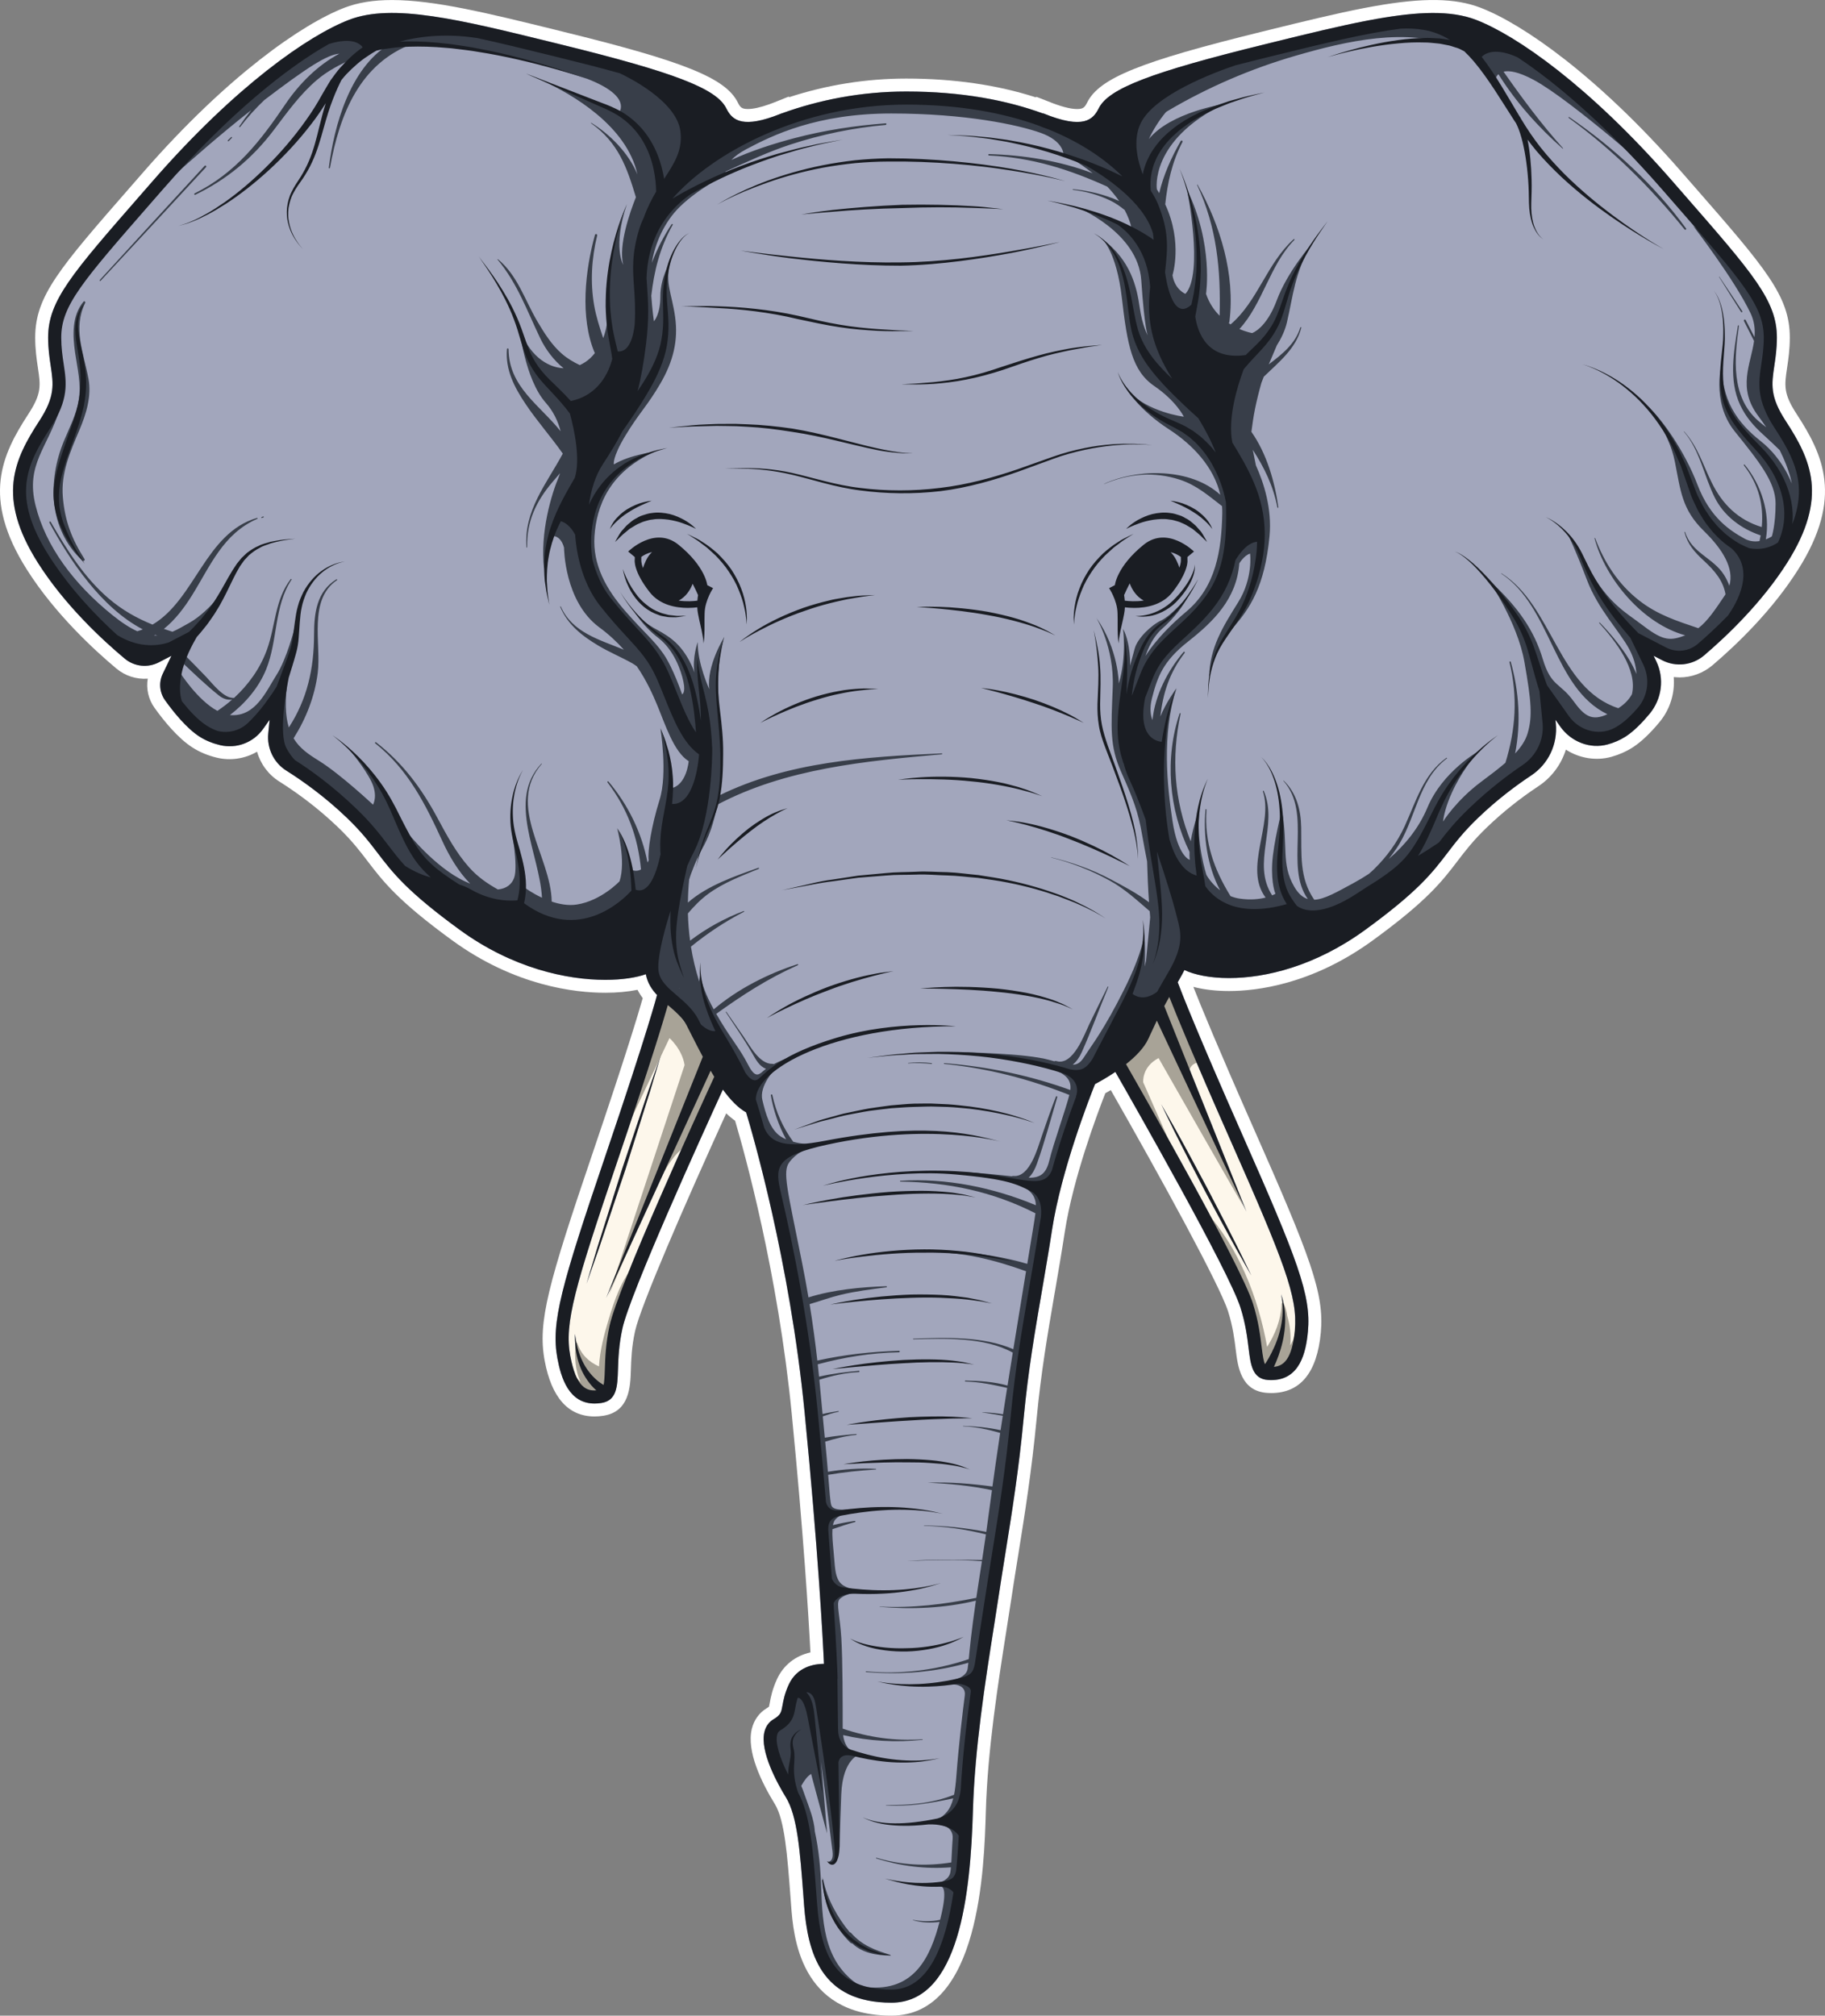 <svg version="1.1" id="图层_1" x="0px" y="0px" width="181.127px" height="200.001px" viewBox="0 0 181.127 200.001" enable-background="new 0 0 181.127 200.001" xml:space="preserve" xmlns="http://www.w3.org/2000/svg" xmlns:xlink="http://www.w3.org/1999/xlink" xmlns:xml="http://www.w3.org/XML/1998/namespace">
  <rect x="0" y="0" width="181.127" height="200.001" fill="#808080" stroke="none"/>
  <path fill="#FFFFFF" d="M178.297,41.059c-1.314-2.016-1.193-2.815-0.93-4.573c0.119-0.797,0.268-1.789,0.268-2.995
	c0-4.125-2.414-6.89-9.588-15.101l-1.141-1.305c-8.369-9.59-15.803-14.718-19.967-16.319c-2.512-0.964-5.654-1.021-10.551-0.151
	c-0.387,0.064-0.699,0.122-0.898,0.165c-2.844,0.544-6.078,1.339-9.504,2.181l-0.705,0.174c-12.111,2.975-16.172,4.617-17.381,7.034
	c-0.236,0.473-0.383,0.651-0.998,0.651c-0.678,0-1.648-0.257-2.885-0.763l-1.17-0.456l-0.029,0.063
	c-3.836-1.239-8.162-1.867-12.877-1.867c-3.961,0-7.869,0.622-11.63,1.85l-0.028-0.064l-1.387,0.558
	c-0.195,0.072-0.392,0.145-0.547,0.206c-0.881,0.312-1.596,0.47-2.124,0.47c-0.616,0-0.764-0.177-0.998-0.647
	c-1.208-2.416-5.269-4.06-17.378-7.033L55.141,2.96c-6.72-1.652-12.026-2.957-16.238-2.957c-1.839,0-3.382,0.25-4.715,0.763
	c-4.164,1.602-11.597,6.729-19.966,16.318l-1.144,1.311c-7.17,8.206-9.585,10.971-9.585,15.096c0,1.206,0.148,2.198,0.269,3
	c0.263,1.753,0.383,2.554-0.931,4.568c-2.657,4.074-4.671,8.321-0.179,15.434c2.802,4.437,6.78,8.072,8.902,9.845
	c0.864,0.723,1.992,1.089,3.11,1.002c-0.168,1.001,0.063,2.044,0.673,2.895c0.92,1.285,2.321,3.013,3.773,3.941
	c0.708,0.453,1.524,0.793,2.426,1.008c1.357,0.325,2.81,0.092,3.977-0.599c0.339,1.213,1.113,2.272,2.218,2.968
	c1.448,0.91,3.632,2.434,5.811,4.525c1.372,1.318,2.151,2.338,2.908,3.328c1.558,2.043,3.03,3.973,8.44,7.908
	c6.214,4.52,12.179,5.193,15.182,5.193c1.16,0,2.258-0.102,3.202-0.295c0.143,0.283,0.313,0.559,0.516,0.828
	c-0.402,1.42-1.644,5.58-4.901,15.168c-4.482,13.193-5.542,16.959-4.835,20.787c0.681,3.686,2.348,5.553,4.958,5.553
	c0.276,0,0.564-0.023,0.855-0.068c2.612-0.396,2.692-2.883,2.746-4.527c0.033-1.035,0.074-2.324,0.413-3.861
	c0.554-2.512,4.892-12.494,9.048-21.621c0.294,0.283,0.588,0.527,0.883,0.732c0.946,3.195,4.243,15.025,5.62,29.064
	c1.186,12.098,1.68,20.26,1.856,23.691c-1.504,0.344-2.679,1.268-3.315,2.648c-0.486,1.055-0.63,1.855-0.725,2.385
	c-0.022,0.125-0.049,0.275-0.07,0.354c-0.034,0.027-0.104,0.078-0.233,0.156c-0.735,0.439-1.258,1.164-1.473,2.039
	c-0.542,2.225,0.943,5.289,2.285,7.469c0.979,1.588,1.243,5.117,1.55,9.205l0.067,0.885c0.227,2.982,0.829,10.902,9.956,10.902
	c8.778,0,9.206-14.727,9.366-20.268c0.178-6.131,1.219-12.732,2.055-18.035c0.168-1.072,0.328-2.094,0.475-3.051
	c0.207-1.375,0.42-2.711,0.635-4.045l0.049-0.301c0.656-4.092,1.334-8.326,1.824-13.498c0.436-4.6,1.094-8.434,1.797-12.523
	l0.025-0.133c0.324-1.891,0.66-3.844,0.982-5.943c0.822-5.314,3.217-11.689,4.018-13.729c0.16-0.088,0.344-0.193,0.543-0.311
	c5.006,8.771,10.824,19.369,11.645,21.973c0.475,1.504,0.631,2.781,0.758,3.811c0.199,1.633,0.5,4.1,3.139,4.264
	c0.129,0.008,0.254,0.014,0.377,0.014c2.895-0.002,4.551-2.02,4.924-5.994c0.361-3.877-1.029-7.531-6.668-20.273
	c-3.582-8.1-5.275-12.236-5.982-14.037c1.033,0.27,2.244,0.412,3.541,0.412c2.748,0,8.254-0.652,14.26-5.02
	c5.41-3.936,6.883-5.863,8.445-7.912c0.752-0.986,1.531-2.006,2.904-3.324c1.535-1.475,3.246-2.842,5.088-4.061
	c1.326-0.877,2.275-2.169,2.734-3.637c1.314,0.854,2.986,1.143,4.506,0.72c0.773-0.216,1.48-0.526,2.102-0.924
	c0.838-0.536,1.744-1.388,2.689-2.531c1.053-1.269,1.537-2.88,1.406-4.462c0.189,0.021,0.375,0.017,0.574,0.033
	c1.199,0,2.367-0.432,3.285-1.215c2.473-2.109,5.955-5.471,8.504-9.509C182.967,49.38,180.953,45.134,178.297,41.059z" class="color c1"/>
  <path fill="#A2A6BC" d="M177.221,41.759c-1.579-2.423-1.398-3.632-1.124-5.461c0.119-0.795,0.254-1.696,0.254-2.809
	c0-3.644-2.337-6.317-9.272-14.256l-1.14-1.306C157.724,8.517,150.5,3.51,146.479,1.963c-2.492-0.957-5.776-0.812-9.88-0.083
	c-0.363,0.061-0.655,0.113-0.867,0.159c-2.783,0.532-5.925,1.303-9.439,2.167l-0.706,0.174c-11.386,2.796-15.558,4.401-16.538,6.361
	c-0.555,1.109-1.485,2.152-5.518,0.503l-0.008,0.019C99.972,9.968,95.497,9.08,89.94,9.08c-4.495,0-8.679,0.842-12.343,2.168
	l-0.002-0.004c-0.089,0.036-0.168,0.064-0.255,0.098c-0.188,0.07-0.378,0.141-0.563,0.213c-3.341,1.184-4.185,0.216-4.699-0.813
	c-0.98-1.96-5.153-3.565-16.537-6.361l-0.707-0.174C45.619,1.94,38.96,0.305,34.647,1.963C30.627,3.51,23.402,8.517,15.188,17.928
	l-1.14,1.306c-6.936,7.938-9.272,10.612-9.272,14.256c0,1.112,0.136,2.014,0.255,2.809c0.273,1.829,0.454,3.038-1.126,5.461
	c-2.512,3.853-4.259,7.568-0.167,14.047c2.688,4.256,6.5,7.758,8.64,9.545c0.952,0.796,2.282,0.94,3.385,0.369l1.249-0.647
	l-0.859,1.781c-0.411,0.854-0.323,1.86,0.229,2.632c0.826,1.153,2.128,2.779,3.423,3.607c0.654,0.419,1.36,0.68,2.032,0.841
	c1.619,0.388,3.311-0.245,4.274-1.604l0.645-0.91l-0.132,1.36c-0.143,1.468,0.543,2.9,1.792,3.684
	c1.547,0.973,3.784,2.543,6.017,4.688c1.445,1.389,2.255,2.451,3.038,3.477c1.502,1.967,2.921,3.824,8.176,7.646
	c5.233,3.807,10.616,4.949,14.427,4.949c1.715,0,3.104-0.232,4.024-0.559c0.155,0.857,0.59,1.52,1.133,2.092L65.2,98.748
	c-0.008,0.033-0.854,3.385-5.097,15.871c-4.396,12.941-5.439,16.611-4.788,20.143c0.365,1.973,1.146,4.502,3.696,4.502
	c0.208,0,0.429-0.018,0.661-0.053c1.558-0.238,1.604-1.656,1.657-3.301c0.034-1.09,0.079-2.443,0.442-4.096
	c0.772-3.508,7.86-19.105,9.97-23.707c0.736,1.012,1.503,1.816,2.307,2.266c0.593,1.953,4.326,14.676,5.806,29.77
	c1.352,13.783,1.807,22.48,1.919,24.947c-0.969,0.006-2.675,0.289-3.49,2.053c-0.416,0.902-0.537,1.578-0.626,2.074
	c-0.127,0.703-0.17,0.941-0.907,1.385c-0.445,0.266-0.752,0.697-0.885,1.242c-0.479,1.959,1.33,5.191,2.13,6.492
	c1.141,1.854,1.404,5.35,1.737,9.779L79.799,189c0.366,4.806,1.683,9.716,8.677,9.716c6.75,0,7.846-10.856,8.083-19.021
	c0.18-6.205,1.227-12.855,2.069-18.199c0.168-1.068,0.328-2.086,0.473-3.041c0.223-1.479,0.454-2.914,0.684-4.35
	c0.654-4.074,1.331-8.289,1.815-13.424c0.441-4.66,1.106-8.527,1.813-12.621c0.332-1.934,0.673-3.916,1.004-6.055
	c0.913-5.912,3.725-13.098,4.263-14.438c0.372-0.195,1.154-0.625,2.016-1.205c1.874,3.271,11.274,19.762,12.419,23.387
	c0.509,1.613,0.674,2.959,0.806,4.041c0.2,1.633,0.372,3.041,1.944,3.139c0.102,0.006,0.2,0.01,0.298,0.01
	c2.854,0,3.45-2.738,3.646-4.828c0.334-3.576-1.032-7.137-6.563-19.635c-4.407-9.961-5.952-13.918-6.362-15.012
	c0.065-0.113,0.13-0.225,0.2-0.346c0.177-0.303,0.328-0.59,0.466-0.867c0.987,0.469,2.521,0.797,4.428,0.797
	c3.619,0,8.553-1.174,13.506-4.775c5.255-3.822,6.674-5.68,8.176-7.646c0.782-1.025,1.593-2.088,3.039-3.477
	c1.895-1.82,3.792-3.227,5.269-4.205c1.71-1.131,2.642-3.112,2.443-5.152l-0.037-0.374l0.482,0.68
	c1.063,1.498,2.946,2.256,4.715,1.763c0.587-0.163,1.19-0.407,1.755-0.769c0.839-0.536,1.681-1.408,2.395-2.269
	c1.217-1.468,1.482-3.503,0.654-5.221l-0.256-0.531l0.846,0.438c1.362,0.706,3.008,0.509,4.175-0.487
	c2.189-1.867,5.721-5.208,8.252-9.218C181.48,49.327,179.733,45.611,177.221,41.759z" class="color c2"/>
  <path fill="#383E49" d="M177.67,43.514c-1.084-1.524-2.809-3.972-2.287-6.82s-0.119-5.215-0.24-5.576s-1.863-3.14-3.811-5.736
	c-0.242-0.321-3.291-2.969-3.291-2.969s4.092,5.295,5.697,8.665c0.387,0.81,0.459,1.595,0.393,2.374
	c-0.291-0.567-0.586-1.132-0.877-1.697c-0.059-0.112-0.227-0.014-0.17,0.099c0.334,0.661,0.664,1.322,1.004,1.98
	c-0.328,2.334-1.693,4.647,0.426,7.461c0.287,0.38,0.541,0.745,0.781,1.102c-0.279-0.215-0.555-0.43-0.805-0.649
	c-2.709-2.378-2.367-6.186-1.906-9.408c0.01-0.063-0.086-0.09-0.096-0.026c-0.41,2.569-0.938,5.395,0.215,7.864
	c0.561,1.2,1.357,2.109,2.336,2.989c0.545,0.488,1.068,0.993,1.592,1.499c1.023,2.037,1.199,3.315,1.199,3.315
	s-0.855-2.46-3.102-4.225c-2.248-1.766-4.012-4.119-3.799-7.917c0,0-1.176,3.958,1.23,6.953c2.406,2.996,4.064,5.028,4.064,7.168
	s-0.373,3.263-0.373,3.263s-0.232,0.159-0.596,0.298c0.459-2.598-0.455-5.433-2.107-7.42c-0.041-0.05-0.109,0.021-0.07,0.071
	c1.484,1.913,1.975,3.964,1.773,6.126c-2.336-0.712-3.902-2.251-4.971-4.422c-0.883-1.792-1.373-3.548-2.738-5.073
	c-0.014-0.014-0.035,0.008-0.021,0.021c1.594,1.838,1.998,4.415,3.07,6.554c0.918,1.829,2.625,3.093,4.527,3.738
	c0.01,0.003,0.018,0.001,0.027,0.003c-0.033,0.189-0.076,0.38-0.117,0.569c-0.453,0.071-0.982,0.041-1.506-0.252
	c-1.338-0.748-3.369-1.979-4.654-5.349c-1.283-3.37-3.582-6.579-4.92-7.756c0,0,2.086,2.514,2.674,5.456
	c0.588,2.941,0.695,4.761,2.889,6.9c1.859,1.814,3.021,3.705,2.525,5.438c-0.133-0.369-0.307-0.729-0.533-1.087
	c-1.068-1.692-3.221-2.17-3.854-4.239c-0.014-0.043-0.08-0.025-0.068,0.019c0.316,1.183,0.992,1.959,1.879,2.776
	c1.145,1.056,1.959,2.032,2.195,3.369c-0.016,0.025-0.027,0.051-0.045,0.076c-0.975,1.446-1.711,2.563-2.654,3.293
	c-2.107-0.714-4.029-1.315-5.861-2.741c-2.076-1.617-3.459-3.754-4.381-6.194c-0.014-0.035-0.068-0.021-0.059,0.017
	c1.072,4.004,4.73,8.449,9.004,9.626c-1.439,0.539-2.148,0.591-4.111-0.911c-2.047-1.564-3.611-2.207-6.02-6.659
	c0,0-0.762-1.524-1.523-2.447c0,0,0.762,1.524,1.885,4.493s3.25,5.095,4.213,6.9c0.393,0.734,0.67,1.597,0.707,2.459
	c-0.795-2.019-2.707-4.159-3.639-5.104c-0.033-0.032-0.08,0.017-0.049,0.05c1.566,1.732,3.832,4.589,3.244,7.065
	c-0.285,0.512-0.715,0.982-1.334,1.374c-0.006,0.003-0.01,0.006-0.016,0.01c-6.006-1.965-6.471-10.146-11.592-13.381
	c-0.02-0.013-0.037,0.018-0.018,0.03c4.994,3.313,5.15,11.353,10.527,13.95c-1.525,0.697-2.268,0.215-3.369-1.306
	c-1.336-1.845-2.219-1.417-3.047-4.172c-0.83-2.755-2.355-5.107-5.404-7.89c0,0,2.889,4.227,3.584,8.185
	c0.697,3.958,0.803,5.402,0.322,7.061c-0.209,0.715-0.637,1.361-1.246,2.015c0.594-2.998,0.391-6.176-0.434-9.089
	c-0.023-0.081-0.145-0.047-0.125,0.035c0.846,3.447,0.607,6.692-0.402,9.977c-0.668,0.578-1.469,1.186-2.395,1.875
	c-2.514,1.873-3.797,3.959-3.797,3.959s0.215-2.996,3.477-6.953c0,0-3.529,1.979-5.027,5.563c-0.873,2.088-2.279,3.768-3.846,5.109
	c0.26-0.328,0.506-0.66,0.73-0.988c1.971-2.848,2.143-6.816,5.047-8.994c0.037-0.028,0-0.093-0.039-0.064
	c-2.293,1.625-3.033,4.359-4.156,6.797c-0.738,1.602-1.76,3.004-3.02,4.24c-0.174,0.172-0.352,0.33-0.533,0.482
	c-0.506,0.328-1.014,0.637-1.512,0.906c-1.602,0.861-2.863,1.613-3.902,1.66c-1.51-2.162-1.252-4.566-1.297-7.17
	c-0.029-1.746-0.461-3.414-1.736-4.652c-0.016-0.016-0.041,0.008-0.025,0.025c2.881,3.252,0.086,8.453,2.42,11.725
	c-0.498-0.148-0.939-0.52-1.344-1.213c-1.336-2.301-0.588-4.012-1.23-7.596c0,0-0.855,3.262-0.963,5.295
	c-0.105,2.033,0.322,2.996,0.322,2.996s-0.119,0.068-0.326,0.156c-2.096-3.219,0.656-6.922-0.836-10.361
	c-0.021-0.047-0.1-0.012-0.084,0.035c1.078,3.242-1.941,7.615,0.27,10.543c-0.602,0.152-1.461,0.264-2.555,0.107
	c-0.336-0.047-0.643-0.137-0.928-0.25c-1.621-2.641-2.611-5.309-2.385-8.58c0.006-0.064-0.094-0.064-0.1,0
	c-0.234,2.654,0.172,5.584,1.451,8c-0.91-0.686-1.355-1.523-1.355-1.523s-1.07-3.209-0.695-6.525c0,0-0.605,1.572-0.867,3.193
	c-1.643-4.1-1.936-8.279-1.006-12.665c0.012-0.061-0.072-0.084-0.094-0.025c-1.494,4.443-1.074,9.532,0.984,13.737
	c-0.012,0.273-0.006,0.539,0.02,0.787c0,0-1.176-0.32-1.711-3.852c-0.535-3.529-1.07-8.503,0.375-13.157
	c0,0-1.051,1.447-1.582,2.794c0.256-2.282,0.887-4.34,2.412-6.313c0.057-0.072-0.039-0.176-0.102-0.103
	c-1.568,1.844-2.836,4.278-3.09,6.759c-0.189-0.463-0.305-1.167-0.047-2.174c0.535-2.086,1.07-3.637,3.584-5.616
	s4.814-4.226,5.082-7.756c0,0,0.48-0.803,1.068-0.963c0,0,0.322,2.407-1.176,4.814c-1.498,2.406-2.834,4.493-2.889,7.435
	c0,0,0.428-2.728,2.248-4.761c1.816-2.032,3.262-4.226,3.744-9.2c0.264-2.74-0.559-5.297-1.35-7.045
	c-0.08-0.397-0.16-0.795-0.238-1.191c-0.025-0.12-0.049-0.24-0.074-0.36c1.119,1.735,2.018,3.511,2.449,5.729
	c0.012,0.062,0.1,0.034,0.092-0.025c-0.352-2.509-1.154-5.326-2.676-7.484c0.098-0.761,0.207-1.521,0.359-2.277
	c0.176-0.869,0.393-1.729,0.633-2.583c0.076-0.203,0.156-0.405,0.236-0.606c1.5-1.456,3.182-2.763,3.723-4.865
	c0.016-0.06-0.074-0.084-0.092-0.025c-0.496,1.623-1.807,2.656-3.133,3.661c0.262-0.626,0.529-1.249,0.793-1.875
	c0.434-0.684,0.809-1.457,1.002-2.272c0.641-2.729,0.748-4.828,2.393-7.716c0,0-2.354,2.701-3.396,5.509
	c-1.043,2.809-2.447,3.25-2.447,3.25s-0.541-0.092-1.26-0.402c2.303-2.488,3.027-6.387,5.457-8.845
	c0.045-0.047-0.021-0.114-0.07-0.071c-2.682,2.423-3.549,6.141-6.262,8.459c-0.059-0.036-0.117-0.073-0.176-0.112
	c0.027-0.054,0.049-0.113,0.059-0.183c0.586-4.667-0.904-9.515-3.164-13.569c-0.016-0.029-0.057-0.004-0.043,0.025
	c1.959,4.196,2.357,8.432,2.234,12.979c-0.545-0.545-1.037-1.249-1.348-2.172c0,0,0.762-4.895-1.887-10.351
	c0,0,1.686,8.345-0.16,10.351c0,0-1.043-0.401-1.283-1.845c0,0,1.041-3.248-0.721-7.035c0.23-2.147,0.672-4.196,1.709-6.188
	c0.059-0.112-0.105-0.209-0.168-0.099c-0.926,1.621-1.709,3.357-2.139,5.176c-0.078-0.13-0.148-0.257-0.232-0.387
	c0,0-0.75-4.814,6.633-8.451c0,0-5.271,0.807-7.432,3.474c0.457-0.964,1.014-1.848,1.682-2.66c0.043-0.033,0.088-0.063,0.131-0.097
	c4.02-2.379,8.313-4.229,12.803-5.528c4.943-1.431,11.023-2.858,15.967-0.831c0.377,0.154,0.553-0.469,0.168-0.614
	c-0.16-0.061-0.326-0.109-0.488-0.164c-0.391-0.32-0.813-0.588-1.254-0.808l2.064,0.142l3.291,4.773c0,0,0.025-0.376,0.336-0.655
	c1.688,2.726,3.996,5.303,6.373,7.383c0.025,0.021,0.059-0.012,0.035-0.035c-2.18-2.424-4.045-4.95-5.9-7.597
	c0.557-0.129,1.475,0,3.008,0.824c3.73,2.006,12.596,9.909,12.596,9.909s-6.338-7.783-11.393-11.153
	c-5.055-3.369-8.426-4.653-9.709-4.813c-1.283-0.161-4.814,0.16-8.504,0.803c-3.691,0.642-15.164,4.092-18.695,4.974
	c-3.529,0.883-7.381,5.216-7.381,5.216l-2.729,0.08l-3.531-1.204c0,0-5.938-2.166-13.879-2.166c-7.943,0-16.528,4.333-16.528,4.333
	l-2.969-2.969L64.7,7.97l-3.53-1.604L44.481,2.514l-7.702,0.161l-3.049,0.48l-9.147,5.831L12.761,21.556
	c0,0,6.369-6.08,12.175-10.631c-0.427,0.536-0.829,1.082-1.196,1.622c-0.039,0.057,0.051,0.105,0.091,0.053
	c0.732-0.963,1.538-1.85,2.415-2.683c4.21-3.194,6.19-4.491,7.438-4.589c-2.169,1.136-4.024,3.04-5.332,4.969
	c-2.504,3.693-4.941,6.861-9.041,8.898c-0.088,0.043-0.011,0.172,0.075,0.13c3.148-1.53,5.676-3.633,7.789-6.423
	c1.326-1.75,2.574-3.508,4.251-4.945C32.542,7,33.791,6.383,35.079,5.795l0.256,0.143l0.344-0.415
	c0.337-0.153,0.675-0.306,1.015-0.466c0.332-0.157,0.183-0.547-0.091-0.649l0.283-0.342l1.378,0.374c0,0,0.118-0.013,0.337-0.029
	c-3.87,2.371-5.437,8.047-5.97,12.234c-0.009,0.067,0.106,0.083,0.118,0.017c0.953-5.376,3.005-10.399,8.229-12.328
	c1.269,0.006,2.878,0.085,4.606,0.347c3.972,0.603,6.309,1.274,8.094,1.716c1.785,0.44,4.604,1.424,4.604,1.424
	c4.532,1.755,3.149,3.359,3.149,3.359l-7.532-3.15c2.818,1.302,8.3,4.413,9.362,9.271c-0.88-2.133-2.739-3.986-4.577-5.113
	c-0.025-0.016-0.047,0.022-0.023,0.039c2.69,1.909,3.558,4.364,4.45,7.342c-0.596,1.496-1.743,4.762-1.26,6.696
	c0,0-1.063-1.766,0.361-5.998c0,0-2.246,5.383-1.898,9.715c0,0,0.215,1.8-0.448,3.568c-0.351-1.059-0.701-2.118-0.896-3.239
	c-0.403-2.314-0.255-4.674,0.297-6.946c0.034-0.142-0.178-0.201-0.218-0.061c-0.951,3.426-1.529,8.211-0.014,11.735
	c-0.132,0.166-0.273,0.327-0.433,0.479c-0.325,0.309-0.685,0.54-1.062,0.71c-0.62-0.302-1.21-0.637-1.778-1.128
	c-1.022-0.886-1.775-2.097-2.453-3.251c-1.237-2.108-1.94-4.524-3.892-6.13c-0.024-0.021-0.056,0.01-0.035,0.035
	c1.976,2.366,2.934,5.109,4.254,7.849c0.494,1.023,1.302,2.14,2.299,2.935c-1.724-0.079-3.5-1.403-4.394-4.015
	c0,0,0.535,5.081,2.621,7.435c0.757,0.854,1.223,1.844,1.479,2.835c-2.041-2.573-5.146-4.396-5.17-8.15
	c-0.001-0.102-0.147-0.099-0.155,0c-0.173,2.062,0.734,3.782,1.853,5.451c1.143,1.706,2.508,3.233,3.688,4.915
	c-1.62,3.01-3.877,5.643-3.604,9.295c0.004,0.041,0.066,0.042,0.065,0c-0.055-2.57,0.884-4.557,2.517-6.479
	c0.244-0.288,0.5-0.579,0.752-0.877c-0.044,0.139-0.091,0.271-0.141,0.393c-0.695,1.658-1.873,5.456-1.445,9.12l0.669-3.075
	l0.321-0.188c0,0,0.695,0.026,0.989,1.15c0,0,0.014,5.335,3.504,7.902c0.956,0.704,1.755,1.456,2.433,2.217
	c-2.439-1-5.14-1.717-6.259-4.285c-0.017-0.038-0.072-0.005-0.057,0.033c0.757,1.789,2.171,2.883,3.802,3.857
	c1.076,0.643,2.248,1.125,3.343,1.739c0.163,0.092,0.306,0.198,0.456,0.299c0.988,1.45,1.595,2.825,2.019,3.843
	c0.803,1.926,1.646,4.653,3.13,5.576c0,0-0.201,2.406-1.766,2.688c0,0,0-3.61-1.043-5.938c0,0,0.742,4.453-0.08,7.08
	c-0.822,2.629-1.204,5.115-1.083,5.998c0,0-0.038,0.094-0.113,0.225c-0.57-2.955-1.938-5.746-3.88-8.039
	c-0.046-0.055-0.143,0.02-0.1,0.076c1.982,2.594,3.031,5.434,3.332,8.65c-0.247,0.139-0.555,0.195-0.925,0.051
	c0,0-0.12-2.006-1.444-4.133c0,0,0.903,3.23,0.241,5.256c0,0-1.806,1.926-4.232,2.307c-0.843,0.133-1.718-0.027-2.503-0.291
	c-0.068-4.521-4.571-9.547-0.986-13.662c0.019-0.022-0.012-0.053-0.032-0.032c-3.451,3.647-0.169,8.999,0.052,13.31
	c-0.984-0.459-1.665-0.969-1.665-0.969l-1.385-5.918c0,0,0.723,3.771,0.281,4.934c-0.231,0.611-0.742,1.053-1.607,1.135
	c-1.056-0.596-1.981-1.221-2.857-2.199c-1.297-1.451-2.23-3.205-3.147-4.908c-1.59-2.951-3.422-5.428-6.085-7.494
	c-0.063-0.049-0.153,0.038-0.089,0.089c3.28,2.622,4.971,6.015,6.683,9.745c0.643,1.4,1.552,2.986,2.748,4.193
	c-0.174-0.072-0.354-0.15-0.539-0.238c-3.008-1.404-5.776-4.934-5.776-4.934s-3.029-5.096-3.069-5.156s-1.805-2.226-1.805-2.226
	l-0.803-0.742c0,0,1.504,1.765,2.187,3.169c0.682,1.404,0.16,2.287,0.16,2.287s-3.229-3.029-5.396-4.373
	c-0.987-0.612-1.885-1.209-2.488-2.212c1.245-1.97,2.106-4.172,2.396-6.495c0.361-2.892-0.971-7.244,1.906-9.196
	c0.054-0.035,0.005-0.121-0.051-0.086c-1.956,1.217-2.212,3.327-2.218,5.478c-0.01,3.402-0.679,6.408-2.505,9.223
	c-0.351-1.146-0.424-2.708-0.07-4.995l0.723-3.53l0.16-1.323l-0.28,0.12c0,0-0.763,2.968-1.766,4.533
	c-1.003,1.564-2.046,4.132-4.533,3.971c-0.025-0.001-0.051-0.009-0.076-0.012c1.55-1.185,2.867-2.746,3.593-4.535
	c1.161-2.868,0.768-6.258,2.519-8.899c0.035-0.053-0.046-0.096-0.082-0.049c-1.58,2.051-1.507,4.635-2.359,6.996
	c-0.669,1.851-1.826,3.468-3.26,4.788c-1.019,0.093-2.186-1.469-2.753-2.062c-0.747-0.78-1.503-1.55-2.265-2.315l0.311-1.534
	l2.407-2.486l1.846-3.13c0,0-1.726,2.809-4.012,4.092c-0.588,0.33-1.121,0.643-1.655,0.874c-0.286-0.094-0.57-0.188-0.849-0.286
	c1.114-0.892,2.018-2.086,2.785-3.318c1.839-2.949,3.086-6.122,6.489-7.605c0.051-0.021,0.015-0.102-0.036-0.087
	c-5.132,1.505-6.118,8.073-10.364,10.586c-1.56-0.634-3.002-1.43-4.401-2.632c-2.398-2.063-4.14-4.847-5.707-7.561
	c-0.047-0.082-0.171-0.01-0.126,0.073c2.005,3.717,5.135,8.449,9.267,10.594c-0.176,0.069-0.359,0.128-0.545,0.186
	c-0.709-0.319-1.515-0.832-2.467-1.599c-3.851-3.103-6.633-6.847-7.636-10.898s1.204-5.696,2.407-9.548
	c1.204-3.852-0.4-5.938-0.4-5.938s0.922,4.453-0.963,7.021c-1.886,2.567-3.731,6.74-1.859,10.538s2.14,5.027,5.991,8.825
	c3.851,3.798,4.439,3.852,5.937,4.012c1.498,0.161,3.21-0.588,3.21-0.588l-0.14,0.373c-0.099,0.085-0.153,0.211-0.127,0.339
	l-0.856,2.283c0,0-0.535,1.818,2.193,3.958c2.728,2.14,3.477,2.461,5.188,1.712c1.711-0.749,3.53-3.638,3.53-3.638
	s-0.535,3.638,0.214,4.814c0.748,1.177,2.487,2.955,3.583,3.543c1.097,0.588,4.467,3.813,5.671,5.535
	c1.203,1.727,1.551,2.102,3.342,3.559c1.793,1.457,7.729,7.287,14.282,8.117c6.553,0.828,9.548,0.588,9.548,0.588l1.658,2.889
	l-4.948,15.619l5.403-11.395c0,0,1.257,1.098,1.497,2.676l-7.515,22.813c0,0,2.728-6.498,4.813-10.91
	c2.086-4.414,3.45-3.934,3.45-3.934l2.889-7.301c0,0,2.567,2.566,2.968,3.611c0.401,1.043,1.365,5.857,1.365,5.857
	s1.951,6.98,3.021,12.971s2.836,25.354,2.836,25.354l0.587,11.395l-2.728,1.711l-1.711,3.529l-1.498,1.445l1.177,4.492l0.903,0.939
	c0.421,1.959,1.313,3.834,1.733,5.809c0.485,2.277,0.375,4.625,0.547,6.934c0.222,2.984,1.384,6.828,4.605,7.795
	c0.434,0.131,0.684-0.494,0.303-0.719c-3.747-2.223-3.998-6.006-4.131-9.994c-0.058-1.717-0.219-3.645-0.629-5.5
	c-0.066-1.195-0.59-2.449-0.984-3.561c-0.11-0.313-0.221-0.65-0.365-0.965c0.143-0.266,0.311-0.52,0.499-0.756
	c0.137-0.172,0.309-0.307,0.479-0.438l1.586,5.912l-0.589-7.115c0,0,0.986,7.705,1.127,8.879c0.14,1.174-0.492,1.043-0.492,1.043
	s0.502,0.432,0.703,0c0.199-0.432,0.501-1.443,0.501-1.443s0.021-1.705,0.16-5.256c0.141-3.551,1.846-3.971,1.846-3.971
	s-1.416,0.016-1.664-1.893c2.581,0.6,5.243,0.75,7.874,0.467c0.036-0.004,0.038-0.059,0-0.055c-2.738,0.188-5.331-0.174-7.915-1.055
	c0-2.521-0.001-6.76-0.134-8.965c-0.134-2.221-0.508-3.398-0.214-3.826c0.295-0.428,1.337-0.668,1.337-0.668l0.147-0.361
	c0,0-1.07-0.133-1.498-0.803c-0.428-0.668-0.4-1.523-0.534-2.873c-0.087-0.877-0.161-1.684-0.122-2.293
	c0.742-0.248,1.479-0.514,2.24-0.709c0.074-0.02,0.041-0.123-0.031-0.111c-0.721,0.111-1.451,0.23-2.16,0.422
	c0.03-0.152,0.068-0.291,0.126-0.398c0.295-0.549,1.351-0.896,1.351-0.896l-0.093-0.254c0,0-1.351,0.146-1.539-0.414
	c-0.119-0.361-0.175-1.25-0.318-3.037c1.567-0.262,3.139-0.422,4.731-0.527c0.042-0.002,0.042-0.063,0-0.064
	c-1.591-0.088-3.184,0.033-4.756,0.291c-0.066-0.814-0.152-1.803-0.269-2.988c1.007-0.311,1.999-0.568,3.072-0.674
	c0.054-0.004,0.055-0.09,0-0.084c-1.029,0.09-2.085,0.184-3.11,0.365c-0.007-0.063-0.012-0.119-0.019-0.182
	c-0.063-0.633-0.123-1.279-0.184-1.938c0.512-0.178,1.028-0.346,1.56-0.451c0.048-0.01,0.026-0.08-0.021-0.072
	c-0.528,0.082-1.048,0.17-1.56,0.295c-0.1-1.082-0.2-2.209-0.318-3.404c1.278-0.4,2.577-0.697,3.92-0.756
	c0.084-0.004,0.083-0.137,0-0.129c-1.333,0.121-2.647,0.279-3.951,0.58c-0.04-0.4-0.083-0.809-0.129-1.225
	c2.644-0.713,5.307-1.141,8.065-1.193c0.097-0.002,0.097-0.154,0-0.15c-2.729,0.084-5.441,0.381-8.106,0.971
	c-0.191-1.707-0.434-3.557-0.767-5.6c1.034-0.299,2.048-0.676,3.102-0.93c1.487-0.357,3.015-0.539,4.529-0.742
	c0.06-0.008,0.044-0.105-0.015-0.104c-2.459,0.076-5.314,0.346-7.729,1.109c-0.18-1.066-0.382-2.176-0.617-3.352
	c-1.498-7.488-1.979-9.119-1.283-10.057c0.695-0.936,1.604-1.311,2.406-1.523l-0.454-0.268c0,0-0.743-0.025-1.563-0.244
	c-1.026-1.408-1.701-2.902-2.078-4.645c-0.021-0.096-0.16-0.055-0.145,0.039c0.26,1.508,0.777,3.008,1.516,4.365
	c-0.179-0.076-0.352-0.164-0.512-0.266c-1.097-0.695-1.525-2.299-1.846-3.637c-0.321-1.338,1.069-3.129,2.246-3.852l0.054-0.24
	c0,0-0.576,0.225-1.169,0.533c-0.038-0.02-0.083-0.031-0.136-0.029c-1.277,0.039-2.236-1.801-2.832-2.66
	c-0.579-0.832-1.158-1.668-1.737-2.5c-0.021-0.031-0.073-0.004-0.052,0.031c0.871,1.328,1.784,2.639,2.581,4.016
	c0.409,0.707,0.731,1.352,1.408,1.604c-0.642,0.484-0.973,1.158-1.781-0.406c-0.855-1.658-1.497-2.273-2.755-4.359
	c-0.145-0.24-0.277-0.467-0.403-0.686c2.594-1.865,5.134-3.514,8.109-4.834c0.055-0.023,0.016-0.113-0.041-0.096
	c-2.929,0.941-5.929,2.459-8.316,4.484c-0.794-1.441-1.177-2.463-1.327-3.496c0,0-0.069,0.277-0.115,0.732
	c-0.359-1.133-0.637-2.287-0.823-3.457c1.639-1.328,3.358-2.477,5.269-3.463c0.04-0.02,0.012-0.088-0.031-0.072
	c-1.886,0.709-3.704,1.707-5.321,2.941c-0.121-0.896-0.194-1.799-0.217-2.705c0.608-0.707,1.238-1.371,2.037-1.953
	c1.499-1.094,3.284-1.766,4.985-2.467c0.063-0.025,0.039-0.131-0.029-0.105c-2.196,0.781-5.071,1.75-6.993,3.453
	c0.011-0.756,0.049-1.514,0.121-2.271c0.068-0.225,0.137-0.441,0.209-0.635c0.909-2.461,1.311-2.51,1.962-4.377
	c0.229-0.652,0.446-1.496,0.627-2.432c6.794-3.6,14.707-4.333,22.277-5.002c0.057-0.005,0.059-0.093,0-0.09
	c-7.569,0.338-15.3,0.828-22.123,4.195c0.236-1.521,0.36-3.204,0.252-4.744c-0.2-2.848-0.722-8.304,0.294-11.006
	c0,0-1.792,2.836-1.497,5.189c0,0-1.177-2.541-1.15-4.681c0,0-0.562,1.604-0.321,3.022c0,0-0.635-1.993-2.14-3.217
	c-1.504-1.224-2.316-1.063-3.871-2.878c0,0,0.876,1.481,2.414,2.657c1.538,1.178,2.26,3.196,2.5,4.347
	c0.241,1.149-0.133,1.257-0.133,1.257s-0.883-2.621-1.846-4.012s-1.898-2.087-3.771-4.226c-1.873-2.14-3.276-4.587-3.076-7.476
	c0.201-2.889,1.404-6.299,5.938-8.344c0,0-2.407,0.28-4.012,1.243c0,0-0.201-0.642,1.163-2.889c1.364-2.246,2.166-2.929,3.45-5.135
	c1.283-2.206,1.785-4.272,1.464-6.6c-0.32-2.327-1.022-3.35-0.501-5.436c0,0-0.963,1.524-0.963,3.37
	c0,1.845-0.642,2.487-0.642,2.487s-0.165-1.137-0.259-2.529c0.278-2.437,0.831-4.728,2.122-7.035
	c0.04-0.071-0.064-0.131-0.108-0.063c-0.768,1.17-1.447,2.471-1.959,3.836c0.301-1.898,1.218-4.041,2.771-5.562
	c1.885-1.846,4.573-3.169,4.573-3.169S71.99,17.236,72,17.028c2.124-0.964,4.21-1.955,6.458-2.69c3.058-1,6.234-1.657,9.438-1.941
	c0.102-0.009,0.104-0.168,0-0.16c-3.054,0.23-6.06,0.684-9.022,1.463c-2.05,0.539-4.256,1.24-6.285,2.171
	c0.314-0.333,0.784-0.699,1.5-1.079c2.567-1.364,6.98-3.531,14.362-3.531c7.38,0,12.597,1.124,14.843,1.926
	c2.246,0.803,2.246,2.086,2.246,2.086s1.383,0.691,2.91,1.921c-3.281-1.25-6.906-1.813-10.295-1.905
	c-0.092-0.003-0.092,0.137,0,0.141c4.285,0.193,8,1.395,11.746,3.092c0.42,0.438,0.816,0.913,1.172,1.426
	c-1.467-0.675-3.154-1.04-4.578-1.177c-0.045-0.005-0.043,0.064,0,0.069c1.32,0.161,2.531,0.495,3.73,1.076
	c0.508,0.245,0.957,0.572,1.393,0.919c0.301,0.564,0.545,1.16,0.688,1.794c0,0-3.102-1.552-5.455-2.086c0,0,6.098,2.46,6.418,7.274
	c0.322,4.813,0.643,5.456,0.643,5.456s-0.535-0.883-0.803-2.782c-0.268-1.898-0.855-4.68-3.717-6.766c0,0,1.418,1.203,1.953,5.856
	s1.016,7.222,3.209,8.719c2.193,1.498,2.941,3.049,2.941,3.049s-3.609-0.441-5.576-2.607c0,0,1.123,1.926,4.092,3.852
	c2.428,1.575,4.48,3.796,5.102,6.507c-2.934-2.69-8.195-2.625-11.523-1.094c-0.012,0.006-0.002,0.022,0.01,0.018
	c2.439-1.043,4.965-1.257,7.502-0.425c1.674,0.55,2.855,1.601,4.182,2.619c0.02,0.25,0.029,0.503,0.023,0.76
	c-0.08,3.57-0.602,7.221-3.57,9.708c-2.967,2.487-4.051,4.413-4.051,4.413s0.5-1.705,1.645-2.708
	c1.143-1.003,2.186-2.347,2.588-3.25c0,0-1.625,1.926-2.648,2.407c-1.023,0.482-2.367,1.785-2.648,2.788
	c-0.279,1.003-0.461,1.705-0.461,1.705s0.08-2.166-0.701-3.65c0,0,0.381,2.708-0.422,5.436c0,0-0.02-3.409-2.227-6.519
	c0,0,1.785,2.908,1.625,6.92s-0.32,5.777,0.842,8.384c1.164,2.607,1.686,3.932,2.086,6.299c0.141,0.826,0.311,1.682,0.482,2.563
	c0.037,1.352,0.096,2.703,0.191,4.055c-1.191-0.896-2.572-1.625-3.824-2.289c-1.848-0.979-3.852-1.682-5.879-2.17
	c-0.014-0.002-0.02,0.018-0.006,0.02c2.039,0.518,3.963,1.27,5.807,2.285c1.51,0.832,2.701,1.953,3.969,3.037
	c0.018,0.205,0.029,0.412,0.049,0.615c-0.137,1.428-0.273,2.857-0.41,4.283c-0.045,0.201-0.088,0.4-0.133,0.602
	c0.043-0.91,0.057-2.104-0.055-3.303c0,0,0.01,1.576-1.996,5.588s-3.189,5.475-3.891,6.578c-0.375,0.588-0.66,0.855-1.207,0.875
	c0.371-0.305,0.67-0.734,0.895-1.236c0.951-2.119,1.746-4.336,2.643-6.482c0.018-0.041-0.049-0.066-0.066-0.029
	c-0.607,1.24-1.223,2.473-1.822,3.717c-0.479,0.998-1.6,4.15-3.25,3.67c-0.09-0.027-0.166-0.014-0.234,0.014
	c-0.141-0.039-0.289-0.082-0.447-0.125c-2.408-0.684-8.666-0.764-8.666-0.764s5.215,0.523,7.822,1.285
	c2.334,0.682,3.027,1.301,2.889,2.457c-4.014-1.461-8.26-2.334-12.512-2.666c-0.049-0.002-0.049,0.072,0,0.076
	c4.324,0.43,8.406,1.486,12.416,3.08c-0.379,1.479-1.633,5.012-1.949,6.359c-0.301,1.277-0.754,1.877-2.09,1.852
	c0.367-0.35,0.627-0.842,0.824-1.393c0.764-2.145,1.371-4.418,2.018-6.605c0.025-0.088-0.104-0.121-0.137-0.037
	c-0.5,1.287-0.951,2.592-1.4,3.898c-0.391,1.133-1.174,4.119-2.809,3.965c-0.068-0.008-0.123,0.006-0.17,0.031
	c-1.457-0.156-3.277-0.367-5.143-0.428c0,0,3.031,0.377,5.076,1.002c0.057,0.057,0.133,0.102,0.236,0.105
	c0.029,0.002,0.055-0.004,0.084-0.004c0.059,0.02,0.121,0.039,0.18,0.061c1.551,0.559,1.926,1.334,1.959,2.137
	c-4.213-1.756-8.898-2.721-13.447-2.428c-0.052,0.002-0.052,0.08,0,0.08c4.781,0.072,9.166,0.992,13.402,3.143
	c-0.074,0.596-0.35,2.236-0.811,5.021c-3.176-0.943-6.514-1.254-9.809-1.404c-0.158-0.008-0.16,0.246,0,0.246
	c3.393-0.043,6.547,0.76,9.688,1.889c-0.336,2.039-0.758,4.604-1.262,7.738c-2.99-1.299-6.795-1.164-9.923-1.045
	c-0.039,0.002-0.039,0.063,0,0.061c3.074-0.084,7.058-0.24,9.869,1.322c-0.166,1.029-0.34,2.119-0.521,3.268
	c-1.336-0.379-2.838-0.477-4.186-0.494c-0.063-0.002-0.063,0.094,0,0.094c1.449,0.033,2.773,0.328,4.148,0.633
	c-0.002,0.008-0.002,0.018-0.004,0.027c-0.148,0.936-0.281,1.793-0.404,2.588c-0.68-0.115-1.367-0.174-2.057-0.203
	c-0.012,0-0.014,0.018-0.004,0.02c0.682,0.094,1.359,0.215,2.037,0.334c-0.078,0.504-0.15,0.977-0.219,1.43
	c-1.217-0.27-2.469-0.387-3.713-0.428c-0.023,0-0.023,0.033,0,0.035c1.271,0.063,2.471,0.316,3.672,0.664
	c-0.338,2.242-0.572,3.898-0.766,5.316c-2.127-0.281-4.266-0.467-6.408-0.375c-0.004,0-0.004,0.004,0,0.004
	c2.15,0.09,4.26,0.289,6.359,0.736c-0.201,1.471-0.363,2.711-0.564,4.141c-2.037-0.402-4.088-0.617-6.17-0.633
	c-0.023,0-0.023,0.035,0,0.035c2.086,0.043,4.123,0.336,6.135,0.842c-0.109,0.766-0.232,1.594-0.379,2.543
	c-2.461-0.033-4.902-0.098-7.363,0.1c-0.003,0-0.003,0.004,0,0.004c2.443-0.104,4.906-0.188,7.345,0.016
	c-0.055,0.355-0.113,0.729-0.176,1.125c-0.148,0.928-0.273,1.754-0.383,2.508c-3.201,0.646-6.292,1.027-9.591,0.871
	c-0.017-0.002-0.016,0.023,0,0.023c3.134,0.271,6.464,0.139,9.55-0.615c-0.459,3.156-0.611,4.811-0.707,5.803
	c-3.275,1.098-6.74,1.549-10.187,1.209c-0.048-0.006-0.048,0.072,0,0.074c3.477,0.293,6.82,0.016,10.15-0.926
	c-0.025,0.242-0.049,0.441-0.076,0.613c-0.16,1.002-1.885,1.203-1.885,1.203l0.24,0.322c0,0,1.525-0.082,1.363,1.123
	c-0.16,1.203-0.613,4.961-0.828,7.902c-0.059,0.795-0.133,1.422-0.234,1.936c-2.111,0.855-4.499,1.059-6.745,1.018
	c-0.023,0-0.022,0.033,0,0.035c2.326,0.148,4.442-0.223,6.663-0.693c-0.285,1.123-0.758,1.613-1.609,2.145l0.268,0.48
	c0,0,1.383,0.094,1.283,1.379c-0.064,0.816-0.088,1.656-0.131,2.352c-2.506,0.402-4.978,0.27-7.433-0.461
	c-0.043-0.012-0.062,0.055-0.019,0.068c2.436,0.764,4.883,1.07,7.413,0.877c-0.02,0.197-0.041,0.381-0.07,0.533
	c-0.141,0.742-1.123,1.023-1.123,1.023l0.119,0.24l0.08,0.119c0,0,0.791-0.141-0.066,3.23c-0.006,0.021-0.012,0.045-0.018,0.066
	c-0.875,0.199-1.82,0.162-2.68,0.006c-0.022-0.004-0.032,0.027-0.01,0.033c0.911,0.26,1.758,0.275,2.635,0.17
	c-0.869,3.303-2.415,6.984-7.255,6.465l0.775,0.922c0,0,4.453,1.084,6.058-2.447c1.605-3.529,3.049-8.586,3.008-11.152
	c-0.039-2.566,0.535-10.457,0.535-10.457l1.471-10.564l1.725-12.154c0,0,1.365-8.305,1.486-10.391
	c0.012-0.213,0.033-0.475,0.061-0.77c0.055,0.021,0.105,0.049,0.16,0.063c0.07,0.018,0.131-0.072,0.074-0.125
	c-0.063-0.057-0.139-0.1-0.215-0.143c0.266-2.664,1.002-7.73,1.002-7.73l0.949-6.02c0.016-0.045,0.023-0.094,0.023-0.143
	l0.865-5.494c0.063-0.102,0.084-0.223,0.051-0.33l0.559-3.539l3.691-9.789l2.729-1.363l5.455,8.504l-3.049-6.9
	c0,0-0.16-1.525,1.523-2.406c0,0,8.506,14.924,8.426,14.684c-0.08-0.242-5.135-12.037-5.135-12.037s-0.963-2.006,0.801-2.246
	l-2.646-7.703l1.604-3.049L126,95.023l15.645-9.546l3.129-3.33l6.5-5.576l2.045-2.166L154,69.43c0,0,1.404,2.969,3.09,3.49
	c1.686,0.521,2.646,0.36,4.252-0.843s2.969-2.647,2.809-4.814c-0.16-2.166-1.645-3.49-1.645-3.49s3.449,1.484,4.172,1.444
	s4.092-1.765,5.096-3.53c1.002-1.766,5.896-5.816,6.939-9.628S178.754,45.039,177.67,43.514z M15.285,63.056
	c0.04-0.022,0.081-0.041,0.121-0.064c0.065,0.024,0.134,0.044,0.201,0.067C15.501,63.064,15.393,63.061,15.285,63.056z
	 M21.579,70.537c-2-1.073-3.735-3.835-3.735-3.835l0.203-1.004c1.198,1.131,2.396,2.287,3.681,3.313
	c0.427,0.341,0.874,0.468,1.31,0.406C22.577,69.824,22.084,70.191,21.579,70.537z M66.211,96.855
	c0.005,0.002,0.007,0.006,0.011,0.01c0.004,0.01,0.008,0.021,0.011,0.031C66.225,96.883,66.219,96.867,66.211,96.855z
	 M67.394,98.053c0.003-0.002,0.007-0.006,0.01-0.008c0.026,0.023,0.053,0.047,0.078,0.07C67.452,98.096,67.423,98.074,67.394,98.053
	z M52.223,7.329c0,0,0.669,0.235,1.676,0.7L52.223,7.329z M26.146,51.341c-0.054,0.018-0.106,0.035-0.16,0.054
	c-0.045,0.015-0.077-0.059-0.033-0.078c0.052-0.022,0.104-0.045,0.154-0.067C26.174,51.22,26.214,51.318,26.146,51.341z
	 M7.454,34.999c-0.247-1.716-0.338-3.667,0.84-5.073c0.079-0.095,0.21,0.026,0.161,0.125c-1.235,2.513-0.163,4.953,0.322,7.513
	c0.33,1.742-0.218,3.499-0.889,5.087c-0.912,2.157-1.853,4.257-1.652,6.66c0.197,2.37,0.878,4.157,2.149,6.153
	c0.085,0.134-0.103,0.266-0.213,0.164c-3.349-3.117-3.468-7.896-1.831-11.863c0.539-1.306,1.232-2.622,1.468-4.031
	C8.084,38.087,7.686,36.613,7.454,34.999z M167.338,22.671c0.059,0.08-0.074,0.184-0.137,0.106
	c-3.398-4.184-7.135-7.915-11.51-11.082c-0.047-0.033-0.004-0.111,0.045-0.078C160.154,14.637,164.178,18.339,167.338,22.671z
	 M172.797,30.952c-0.736-1.157-1.465-2.319-2.188-3.486c-0.01-0.017,0.016-0.03,0.027-0.015c0.768,1.139,1.527,2.281,2.281,3.43
	C172.967,30.957,172.846,31.028,172.797,30.952z M9.98,27.865c-0.049,0.052-0.126-0.025-0.078-0.078
	c3.458-3.789,6.937-7.56,10.41-11.334c0.084-0.09,0.218,0.045,0.135,0.135C16.961,20.35,13.482,24.117,9.98,27.865z M22.698,14.001
	c-0.052,0.054-0.135-0.029-0.082-0.081c0.108-0.106,0.217-0.212,0.325-0.317c0.049-0.048,0.122,0.025,0.074,0.074
	C22.91,13.786,22.804,13.894,22.698,14.001z M90.134,105.516c-0.025,0.002-0.025-0.037,0-0.039c0.781-0.086,1.559-0.092,2.336,0.02
	c0.043,0.006,0.033,0.078-0.01,0.074C91.686,105.484,90.915,105.453,90.134,105.516z M88.343,194.041
	c-1.383-0.016-2.768-0.26-3.75-1.199c-0.071-0.002-0.144-0.027-0.21-0.092c-1.723-1.709-2.55-3.791-2.806-6.178
	c-0.008-0.072,0.113-0.088,0.129-0.016c0.413,1.91,1.383,3.664,2.623,5.168c0.054,0.008,0.105,0.029,0.149,0.08
	c1.077,1.227,2.345,1.689,3.874,2.164C88.393,193.98,88.386,194.043,88.343,194.041z M63.057,125.281
	c-0.703,2.051-1.856,3.879-2.37,6.018c-0.34,1.42-0.352,2.83-0.435,4.246c0.068,0.119,0.087,0.203,0.094,0.354
	c0.005,0.105-0.053,0.195-0.136,0.252c-0.018,0.221-0.039,0.441-0.064,0.664c0.024,0.109,0.012,0.225-0.038,0.32
	c-0.005,0.035-0.007,0.068-0.012,0.102c-0.039,0.271-0.437,0.299-0.573,0.1c-0.059-0.01-0.114-0.027-0.17-0.045
	c0.031,0.014,0.062,0.033,0.094,0.049c0.437,0.188,0.197,0.76-0.189,0.824c-0.017,0.039-0.031,0.08-0.066,0.111
	c-0.662,0.58-1.701-0.309-2.151-0.832c-0.653-0.758-0.919-1.588-1.008-2.572c-0.019-0.201,0.31-0.244,0.35-0.049
	c0.157,0.773,0.59,1.498,1.178,2.043c-0.543-1.102-0.599-2.633-0.505-3.619c0.006-0.055,0.056-0.088,0.103-0.088
	c-0.009-0.033-0.022-0.063-0.031-0.096c-0.02-0.074,0.093-0.104,0.116-0.031c0.36,1.113,1.148,1.852,2.147,2.299
	c0.089-1.598,0.532-3.262,0.963-4.686c0.559-1.846,1.26-3.996,2.622-5.412C63.007,125.197,63.074,125.232,63.057,125.281z
	 M128.656,129.332c0.104,1.045,0.021,2.057-0.281,3.066c-0.092,0.307-0.223,0.58-0.375,0.838c0.086-0.982-0.025-1.986-0.307-2.922
	c-0.061-0.41-0.148-0.824-0.334-1.191c-0.02-0.037-0.049-0.055-0.078-0.059c-0.047-0.045-0.137-0.029-0.141,0.057
	c0,0.002,0,0.002,0,0.004c-0.004,0.008-0.014,0.012-0.012,0.021c0.002,0.014,0.004,0.025,0.006,0.039
	c0,0.006-0.002,0.014-0.002,0.021c0,0.004-0.004,0.008-0.004,0.014c0.002,0,0.002,0.002,0.002,0.004
	c-0.088,1.57-0.639,2.898-1.432,4.168c-0.891-4.926-2.814-9.887-6.217-13.566c-0.107-0.117-0.305,0.035-0.221,0.17
	c2.834,4.516,5.082,9.072,5.797,14.355c-0.119,0.168-0.064,0.346,0.055,0.469c0.025,0.209,0.053,0.42,0.072,0.633
	c0.037,0.385,0.484,0.482,0.707,0.311c0.068,0.107,0.18,0.18,0.32,0.123c0.029-0.01,0.055-0.027,0.08-0.039
	c0.023,0.023,0.053,0.041,0.086,0.055c0.01,0.006,0.023,0.008,0.033,0.014c0.006,0,0.012,0.006,0.018,0.006
	c0.064,0.025,0.137,0.037,0.223,0.008c0.029-0.01,0.053-0.027,0.082-0.039c0,0,0.002,0.002,0.002,0.004
	c0.016-0.01,0.033-0.02,0.051-0.027c0.086-0.037,0.172-0.078,0.254-0.123c0.139,0.035,0.287-0.002,0.359-0.164
	c0.09-0.193,0.162-0.396,0.232-0.602c1.369-1.404,1.674-3.9,1.268-5.68C128.871,129.162,128.641,129.189,128.656,129.332z
	 M127.279,132.521c-0.053,0-0.105,0.023-0.125,0.096c-0.141,0.518-0.305,1.027-0.535,1.514c-0.16,0.34-0.467,0.654-0.652,0.992
	c-0.014-0.105-0.027-0.211-0.043-0.318c0.014-0.004,0.027,0,0.041-0.006c0.27-0.131,0.42-0.465,0.508-0.742
	c0.025-0.078-0.012-0.143-0.068-0.176c0.521-0.875,0.814-1.861,0.918-2.873C127.34,131.52,127.324,132.021,127.279,132.521z" class="color c3"/>
  <g>
    <path fill="#FDF7EB" d="M127.713,134.881c1.295-1.42,1.584-3.84,1.188-5.582c-0.029-0.137-0.26-0.109-0.244,0.033
		c0.084,0.84,0.039,1.658-0.135,2.471c0.238-3.219-1.148-6.781-6.467-18.801c-1.404-3.174-2.514-5.727-3.393-7.781
		c0.105-0.037,0.221-0.068,0.355-0.088l-2.646-7.703l-5.375,8.105l5.455,8.504l-0.283-0.641c1.27,2.279,2.641,4.771,3.896,7.121
		c-0.195-0.23-0.377-0.471-0.582-0.693c-0.107-0.117-0.305,0.035-0.221,0.17c2.834,4.516,5.082,9.072,5.797,14.355
		c-0.119,0.168-0.064,0.346,0.055,0.469c0.025,0.209,0.053,0.42,0.072,0.633c0.037,0.385,0.484,0.482,0.707,0.311
		c0.068,0.107,0.18,0.18,0.32,0.123c0.029-0.01,0.055-0.027,0.08-0.039c0.023,0.023,0.053,0.041,0.086,0.055
		c0.01,0.006,0.023,0.008,0.033,0.014c0.006,0,0.012,0.006,0.018,0.006c0.064,0.025,0.137,0.037,0.223,0.008
		c0.029-0.01,0.053-0.027,0.082-0.039c0,0,0.002,0.002,0.002,0.004c0.016-0.01,0.033-0.02,0.051-0.027
		c0.086-0.037,0.172-0.078,0.254-0.123c0.139,0.035,0.287-0.002,0.359-0.164c0.09-0.193,0.162-0.396,0.232-0.602
		c0.021-0.02,0.035-0.047,0.057-0.068C127.697,134.898,127.705,134.891,127.713,134.881z M127.248,128.744
		c0.033,0.104,0.07,0.229,0.104,0.375c-0.018-0.031-0.043-0.051-0.07-0.055c-0.008-0.008-0.02-0.002-0.027-0.006
		c-0.016-0.111-0.029-0.221-0.047-0.305c-0.035-0.217-0.055-0.338-0.055-0.338S127.188,128.535,127.248,128.744z M123.707,120.225
		l-0.439-0.938c0.059,0.098,0.088,0.145,0.084,0.129c-0.08-0.242-5.135-12.037-5.135-12.037s-0.381-0.795-0.223-1.443
		L123.707,120.225z M116.563,112.266c-0.791-1.619-1.316-2.699-1.316-2.699s0.592,1.045,1.479,2.613
		c0.879,1.574,2.012,3.693,3.141,5.813c1.107,2.131,2.213,4.266,3.014,5.879c0.789,1.619,1.316,2.699,1.316,2.699
		s-0.592-1.045-1.479-2.613c-0.879-1.574-2.012-3.693-3.141-5.813C118.469,116.014,117.363,113.881,116.563,112.266z" class="color c4"/>
    <path fill="#FDF7EB" d="M60.982,114.146l2.241-4.727c-0.539,1.629-1.16,3.482-1.886,5.619c-4.309,12.686-5.337,16.256-4.741,19.484
		c0.139,0.752,0.305,1.342,0.489,1.809c-0.341-0.449-0.594-0.965-0.704-1.51c-0.04-0.195-0.368-0.152-0.35,0.049
		c0.089,0.984,0.354,1.814,1.008,2.572c0.45,0.523,1.489,1.412,2.151,0.832c0.035-0.031,0.05-0.072,0.066-0.111
		c0.387-0.064,0.626-0.637,0.189-0.824c-0.032-0.016-0.063-0.035-0.094-0.049c0.056,0.018,0.111,0.035,0.17,0.045
		c0.137,0.199,0.534,0.172,0.573-0.1c0.005-0.033,0.007-0.066,0.012-0.102c0.05-0.096,0.063-0.211,0.038-0.32
		c0.025-0.223,0.047-0.443,0.064-0.664c0.083-0.057,0.141-0.146,0.136-0.252c-0.007-0.15-0.025-0.234-0.094-0.354
		c0.083-1.416,0.095-2.826,0.435-4.246c0.514-2.139,1.667-3.967,2.37-6.018c0.017-0.049-0.05-0.084-0.083-0.049
		c-0.13,0.135-0.248,0.283-0.366,0.43c1.494-3.676,3.502-8.246,5.198-12.029c0.526-0.334,0.825-0.236,0.825-0.236l2.889-7.301
		l-5.59-7.568L60.982,114.146z M65.181,117.33c0.486-1.027,0.931-1.783,1.331-2.348l-6.351,13.813l0.519-1.293
		C61.451,125.682,63.518,120.848,65.181,117.33z M59.278,123.814c0.673-2.131,1.568-4.975,2.465-7.816
		c0.948-2.826,1.896-5.652,2.607-7.771c0.741-2.109,1.235-3.516,1.235-3.516s-0.428,1.428-1.069,3.57
		c-0.672,2.131-1.568,4.975-2.465,7.816c-0.947,2.826-1.896,5.652-2.607,7.771c-0.741,2.109-1.235,3.516-1.235,3.516
		S58.636,125.957,59.278,123.814z M57.07,132.35c0,0,0.024,0.252,0.096,0.646c-0.026,0.008-0.05,0.031-0.04,0.066
		c0.009,0.033,0.022,0.063,0.031,0.096c-0.027,0-0.053,0.014-0.072,0.033C57.057,132.684,57.07,132.35,57.07,132.35z" class="color c4"/>
  </g>
  <path fill="#A8A397" d="M127.381,131.262c0.018,0.512,0.004,1.014-0.043,1.514c-0.053,0-0.104,0.023-0.123,0.096
	c-0.143,0.518-0.307,1.027-0.535,1.514c-0.16,0.34-0.469,0.654-0.652,0.992c-0.014-0.105-0.029-0.211-0.045-0.318
	c0.014-0.004,0.027,0,0.041-0.006c0.271-0.131,0.42-0.465,0.51-0.742c0.023-0.078-0.014-0.143-0.07-0.176
	C126.984,133.26,127.279,132.273,127.381,131.262z M113.461,107.393c0,0-0.16-1.525,1.525-2.406c0,0,8.504,14.924,8.424,14.684
	c-0.08-0.242-5.135-12.037-5.135-12.037s-0.963-2.006,0.803-2.246l-2.648-7.703l-5.375,8.105l5.455,8.504L113.461,107.393z
	 M128.961,129.553c0.404,1.779,0.1,4.275-1.268,5.68c-0.07,0.205-0.145,0.408-0.232,0.602c-0.074,0.162-0.223,0.199-0.361,0.164
	c-0.082,0.045-0.166,0.086-0.254,0.123c-0.016,0.008-0.033,0.018-0.051,0.027c0-0.002,0-0.004-0.002-0.004
	c-0.027,0.012-0.053,0.029-0.08,0.039c-0.088,0.029-0.16,0.018-0.223-0.008c-0.008,0-0.012-0.006-0.018-0.006
	c-0.012-0.006-0.023-0.008-0.033-0.014c-0.033-0.014-0.063-0.031-0.086-0.055c-0.027,0.012-0.051,0.029-0.08,0.039
	c-0.143,0.057-0.254-0.016-0.32-0.123c-0.223,0.172-0.672,0.074-0.707-0.311c-0.021-0.213-0.049-0.424-0.072-0.633
	c-0.121-0.123-0.176-0.301-0.055-0.469l0,0c-0.715-5.283-2.963-9.84-5.797-14.355c-0.086-0.135,0.111-0.287,0.219-0.17
	c3.404,3.68,5.328,8.641,6.219,13.566c0.791-1.27,1.344-2.598,1.432-4.168c-0.002-0.002-0.002-0.004-0.002-0.004
	c0-0.006,0.002-0.01,0.002-0.014c0-0.008,0.002-0.016,0.002-0.021c-0.002-0.014-0.002-0.025-0.004-0.039
	c-0.004-0.01,0.008-0.014,0.01-0.021c0-0.002,0-0.002,0-0.004c0.004-0.086,0.094-0.102,0.143-0.057
	c0.029,0.004,0.059,0.021,0.076,0.059c0.186,0.367,0.275,0.781,0.334,1.191c0.283,0.936,0.393,1.939,0.309,2.922
	c0.15-0.258,0.283-0.531,0.375-0.838c0.301-1.01,0.385-2.021,0.279-3.066C128.701,129.443,128.93,129.416,128.961,129.553z
	 M127.381,131.262c-0.102,1.012-0.396,1.998-0.918,2.873c0.057,0.033,0.094,0.098,0.07,0.176c-0.09,0.277-0.238,0.611-0.51,0.742
	c-0.014,0.006-0.027,0.002-0.041,0.006c0.016,0.107,0.031,0.213,0.045,0.318c0.184-0.338,0.492-0.652,0.652-0.992
	c0.229-0.486,0.393-0.996,0.535-1.514c0.02-0.072,0.07-0.096,0.123-0.096C127.385,132.275,127.398,131.773,127.381,131.262z
	 M66.445,103.006c0,0,1.257,1.098,1.497,2.676l-7.515,22.813c0,0,2.728-6.498,4.813-10.91c2.086-4.414,3.45-3.934,3.45-3.934
	l2.889-7.301l-5.59-7.568L61.042,114.4L66.445,103.006z M63.034,125.486c-1.362,1.416-2.063,3.566-2.622,5.412
	c-0.431,1.424-0.874,3.088-0.963,4.686c-0.999-0.447-1.787-1.186-2.147-2.299c-0.023-0.072-0.136-0.043-0.116,0.031
	c0.009,0.033,0.022,0.063,0.031,0.096c-0.047,0-0.097,0.033-0.103,0.088c-0.094,0.986-0.038,2.518,0.505,3.619
	c-0.588-0.545-1.021-1.27-1.178-2.043c-0.04-0.195-0.368-0.152-0.35,0.049c0.089,0.984,0.354,1.814,1.008,2.572
	c0.45,0.523,1.489,1.412,2.151,0.832c0.035-0.031,0.05-0.072,0.066-0.111c0.387-0.064,0.626-0.637,0.189-0.824
	c-0.032-0.016-0.063-0.035-0.094-0.049c0.056,0.018,0.111,0.035,0.17,0.045c0.137,0.199,0.534,0.172,0.573-0.1
	c0.005-0.033,0.007-0.066,0.012-0.102c0.05-0.096,0.063-0.211,0.038-0.32c0.025-0.223,0.047-0.443,0.064-0.664
	c0.083-0.057,0.141-0.146,0.136-0.252c-0.007-0.15-0.025-0.234-0.094-0.354c0.083-1.416,0.095-2.826,0.435-4.246
	c0.514-2.139,1.667-3.967,2.37-6.018C63.133,125.486,63.067,125.451,63.034,125.486z" class="color c5"/>
  <path fill="#1A1D23" d="M116.369,58.751c0.338-0.429,0.594-0.813,0.797-1.157l0.014,0.005c0.006-0.013,0.012-0.033,0.018-0.06
	c0.736-1.272,0.664-1.949,0.652-1.999v-0.271l0.65-0.543c0,0-2.611-2.6-4.99-0.678c-2.686,2.17-2.861,4.015-2.861,4.015
	l-0.578,0.299c-0.01-0.017,0.182,0.252,0.395,0.72c0.215,0.484,0.439,1.093,0.449,1.805c0.025,0.715-0.008,1.471,0.021,2.027
	c0.021,0.56,0.078,0.926,0.078,0.926s0.025-0.37,0.125-0.911c0.092-0.546,0.285-1.246,0.424-1.997c0.047-0.219,0.07-0.444,0.08-0.67
	c0.234,0.029,0.559,0.058,0.934,0.058C113.723,60.319,115.348,60.055,116.369,58.751z M117.199,55.263l0.002,0.321
	c0,0.005,0.021,0.255-0.15,0.74c-0.07-0.214-0.16-0.45-0.293-0.723c-0.168-0.351-0.371-0.613-0.58-0.811
	C116.617,54.889,116.967,55.092,117.199,55.263z M111.631,59.601c-0.016-0.197-0.039-0.381-0.066-0.553
	c0.146-0.334,0.334-0.735,0.557-1.162c0.242,0.655,0.678,1.321,1.393,1.705C112.721,59.712,111.996,59.651,111.631,59.601z
	 M112.945,51.585c0.393-0.207,0.869-0.441,1.424-0.576c0.551-0.129,1.174-0.198,1.787-0.102c0.313,0.027,0.605,0.128,0.896,0.222
	c0.297,0.075,0.541,0.264,0.799,0.386c0.252,0.14,0.449,0.341,0.654,0.5c0.207,0.157,0.344,0.366,0.5,0.525
	c0.318,0.317,0.461,0.673,0.604,0.885c0.123,0.224,0.193,0.352,0.193,0.352s-0.107-0.1-0.295-0.275
	c-0.182-0.177-0.422-0.444-0.76-0.7c-0.17-0.126-0.322-0.3-0.535-0.412c-0.209-0.115-0.412-0.263-0.641-0.374
	c-0.238-0.091-0.465-0.229-0.723-0.291c-0.256-0.074-0.51-0.156-0.781-0.172c-0.529-0.099-1.076-0.047-1.586,0.017
	c-0.508,0.084-0.986,0.201-1.385,0.348c-0.803,0.28-1.324,0.56-1.324,0.56S112.168,52.028,112.945,51.585z M116.908,50.004
	c-0.443-0.193-0.74-0.322-0.74-0.322s0.324,0.031,0.801,0.149c0.479,0.11,1.09,0.367,1.652,0.71c0.557,0.358,1.039,0.827,1.32,1.233
	c0.281,0.411,0.377,0.728,0.377,0.728s-0.182-0.273-0.518-0.61c-0.338-0.334-0.811-0.754-1.354-1.076
	c-0.264-0.173-0.537-0.329-0.803-0.462C117.377,50.226,117.131,50.092,116.908,50.004z M70.196,58.063c0,0-0.176-1.845-2.86-4.015
	c-2.379-1.922-4.991,0.678-4.991,0.678L63,55.272L63,55.489c-0.02,0.116-0.139,1.203,1.475,3.263
	c1.022,1.304,2.646,1.567,3.793,1.567c0.376,0,0.699-0.028,0.935-0.058c0.01,0.226,0.032,0.451,0.079,0.67
	c0.14,0.751,0.333,1.451,0.424,1.997c0.101,0.541,0.125,0.911,0.125,0.911s0.058-0.366,0.078-0.926
	c0.03-0.557-0.004-1.313,0.022-2.027c0.009-0.712,0.234-1.32,0.449-1.805c0.213-0.468,0.403-0.736,0.394-0.72L70.196,58.063z
	 M63.813,56.367c-0.188-0.519-0.168-0.798-0.166-0.826v-0.279c0.24-0.176,0.606-0.384,1.064-0.477
	c-0.213,0.198-0.42,0.461-0.592,0.817C63.979,55.892,63.883,56.143,63.813,56.367z M69.215,59.6
	c-0.362,0.05-1.076,0.111-1.857-0.005c0.704-0.375,1.14-1.026,1.385-1.671c0.215,0.412,0.396,0.801,0.538,1.124
	C69.252,59.22,69.23,59.404,69.215,59.6z M62.097,52.801c-0.338,0.256-0.579,0.523-0.761,0.7c-0.187,0.176-0.294,0.275-0.294,0.275
	s0.07-0.128,0.192-0.352c0.143-0.212,0.286-0.567,0.605-0.885c0.155-0.159,0.292-0.368,0.5-0.525c0.203-0.159,0.401-0.36,0.652-0.5
	c0.259-0.122,0.503-0.311,0.8-0.386c0.29-0.094,0.585-0.194,0.896-0.222c0.613-0.097,1.236-0.027,1.788,0.102
	c0.555,0.135,1.03,0.369,1.423,0.576c0.777,0.442,1.172,0.891,1.172,0.891s-0.521-0.279-1.323-0.56
	c-0.398-0.146-0.877-0.264-1.386-0.348c-0.509-0.063-1.057-0.115-1.586-0.017c-0.27,0.016-0.525,0.098-0.78,0.172
	c-0.258,0.062-0.484,0.2-0.723,0.291c-0.229,0.111-0.431,0.259-0.641,0.374C62.419,52.501,62.267,52.675,62.097,52.801z
	 M61.044,51.892c-0.337,0.337-0.517,0.61-0.517,0.61s0.094-0.316,0.376-0.728c0.282-0.406,0.763-0.875,1.319-1.233
	c0.564-0.343,1.175-0.6,1.653-0.71c0.477-0.118,0.801-0.149,0.801-0.149s-0.296,0.129-0.74,0.322
	c-0.224,0.088-0.47,0.222-0.736,0.35c-0.266,0.133-0.541,0.289-0.804,0.462C61.855,51.138,61.382,51.558,61.044,51.892z
	 M72.524,19.604c-0.875,0.419-1.351,0.705-1.351,0.705s1.872-1.224,5.007-2.381c1.565-0.572,3.436-1.128,5.482-1.534
	c1.023-0.204,2.091-0.361,3.179-0.49c1.091-0.109,2.202-0.182,3.316-0.198c4.448-0.004,8.881,0.466,12.161,1.033
	c3.285,0.57,5.408,1.237,5.408,1.237s-2.148-0.567-5.436-1.065c-3.279-0.524-7.703-0.936-12.13-0.881
	c-1.104,0.003-2.207,0.062-3.29,0.156c-1.081,0.115-2.143,0.259-3.162,0.448c-2.038,0.378-3.904,0.909-5.47,1.458
	C74.674,18.644,73.396,19.18,72.524,19.604z M75.341,62.575c-1.195,0.623-1.944,1.129-1.944,1.129s0.692-0.583,1.854-1.287
	c1.153-0.717,2.792-1.506,4.502-2.11c0.856-0.296,1.731-0.537,2.558-0.73c0.41-0.114,0.819-0.163,1.201-0.235
	c0.382-0.075,0.747-0.117,1.085-0.155c0.672-0.096,1.238-0.104,1.633-0.121c0.394-0.016,0.619-0.025,0.619-0.025
	s-0.224,0.029-0.615,0.08c-0.392,0.044-0.947,0.125-1.61,0.247c-0.332,0.055-0.692,0.114-1.066,0.207
	c-0.375,0.092-0.775,0.163-1.18,0.276c-0.814,0.205-1.675,0.46-2.518,0.764C78.163,61.19,76.529,61.941,75.341,62.575z
	 M93.182,60.394c-1.322-0.124-2.21-0.162-2.21-0.162s0.888-0.057,2.222-0.021c1.332,0.036,3.109,0.194,4.865,0.498
	c0.875,0.171,1.744,0.366,2.549,0.593c0.807,0.222,1.537,0.501,2.158,0.745c0.615,0.264,1.115,0.51,1.451,0.709
	c0.338,0.188,0.533,0.297,0.533,0.297s-0.203-0.09-0.559-0.248c-0.346-0.174-0.871-0.352-1.49-0.587
	c-1.252-0.432-2.959-0.891-4.701-1.189C96.264,60.707,94.504,60.518,93.182,60.394z M81.14,69.406
	c-2.944,0.869-5.683,2.326-5.683,2.326s0.629-0.454,1.654-1.003c1.021-0.553,2.447-1.181,3.935-1.634
	c0.745-0.218,1.5-0.407,2.219-0.529c0.714-0.144,1.396-0.192,1.975-0.229c0.582-0.039,1.066-0.018,1.404,0.006
	c0.338,0.018,0.53,0.026,0.53,0.026s-0.192,0.011-0.53,0.028c-0.337,0.004-0.816,0.056-1.389,0.122
	c-0.572,0.063-1.235,0.172-1.938,0.323C82.613,68.976,81.872,69.179,81.14,69.406z M107.57,71.732c0,0-2.449-1.158-5.014-1.982
	c-2.549-0.858-5.186-1.489-5.186-1.489s0.678,0.06,1.678,0.245c1.002,0.181,2.32,0.514,3.611,0.936
	c1.287,0.437,2.541,0.966,3.443,1.441c0.455,0.228,0.816,0.452,1.068,0.607C107.426,71.644,107.57,71.732,107.57,71.732z
	 M76.959,80.803c-0.705,0.398-1.61,0.984-2.457,1.654c-1.705,1.32-3.275,2.836-3.275,2.836s0.32-0.445,0.87-1.053
	c0.549-0.609,1.347-1.359,2.206-2.041c0.874-0.662,1.817-1.236,2.574-1.561c0.378-0.164,0.702-0.275,0.934-0.338
	c0.229-0.068,0.359-0.107,0.359-0.107S77.664,80.401,76.959,80.803z M89.127,77.374c0,0,0.898-0.156,2.264-0.246
	c1.363-0.09,3.193-0.098,5.013,0.078c0.906,0.098,1.813,0.225,2.652,0.393c0.422,0.082,0.826,0.166,1.203,0.277
	c0.379,0.105,0.74,0.186,1.064,0.301c0.654,0.203,1.184,0.416,1.547,0.58c0.367,0.154,0.576,0.244,0.576,0.244
	s-0.217-0.07-0.594-0.193c-0.375-0.139-0.924-0.279-1.58-0.453c-1.316-0.334-3.1-0.666-4.9-0.826
	c-1.801-0.195-3.615-0.219-4.975-0.217C90.036,77.311,89.127,77.374,89.127,77.374z M110.365,84.875
	c1.082,0.602,1.762,1.068,1.762,1.068s-2.924-1.518-5.984-2.682c-1.525-0.602-3.09-1.086-4.277-1.402
	c-0.596-0.152-1.092-0.287-1.445-0.354c-0.352-0.076-0.553-0.119-0.553-0.119s0.205,0.023,0.563,0.066
	c0.359,0.037,0.871,0.102,1.477,0.227c1.217,0.232,2.807,0.693,4.352,1.279C107.799,83.555,109.285,84.274,110.365,84.875z
	 M108.543,90.383c0.783,0.457,1.197,0.768,1.197,0.768s-0.426-0.295-1.223-0.721c-0.402-0.203-0.891-0.451-1.469-0.697
	c-0.568-0.266-1.242-0.494-1.959-0.779c-1.455-0.514-3.189-1.016-5.086-1.383c-0.945-0.189-1.936-0.316-2.938-0.463
	c-1.012-0.074-2.031-0.219-3.063-0.242c-1.027-0.021-2.055-0.135-3.069-0.084c-1.013,0.035-2.014-0.002-2.976,0.09
	c-0.963,0.076-1.894,0.15-2.777,0.219c-0.878,0.123-1.707,0.24-2.473,0.348c-1.538,0.18-2.794,0.484-3.686,0.631
	c-0.889,0.166-1.396,0.26-1.396,0.26s0.504-0.113,1.385-0.314c0.888-0.17,2.129-0.559,3.67-0.75
	c0.767-0.117,1.597-0.246,2.477-0.379c0.886-0.084,1.818-0.168,2.785-0.258c0.965-0.105,1.971-0.082,2.988-0.131
	c1.019-0.063,2.054,0.033,3.091,0.045c1.035,0.037,2.063,0.195,3.078,0.285c1.006,0.16,2.002,0.301,2.951,0.506
	c1.902,0.393,3.641,0.922,5.098,1.457c0.721,0.289,1.387,0.547,1.947,0.838C107.668,89.895,108.148,90.162,108.543,90.383z
	 M88.118,96.432c0.367-0.047,0.576-0.074,0.576-0.074s-3.317,0.676-6.455,1.891c-1.579,0.576-3.115,1.266-4.252,1.814
	c-1.142,0.543-1.878,0.959-1.878,0.959s0.687-0.496,1.793-1.119c1.103-0.633,2.638-1.355,4.223-1.959
	c0.796-0.295,1.603-0.553,2.366-0.771s1.487-0.383,2.112-0.502C87.223,96.537,87.75,96.479,88.118,96.432z M105.898,99.842
	c0.373,0.199,0.586,0.313,0.586,0.313s-0.221-0.096-0.609-0.264c-0.193-0.086-0.428-0.189-0.711-0.271s-0.592-0.203-0.939-0.297
	c-1.389-0.395-3.293-0.725-5.211-0.898c-1.918-0.201-3.85-0.271-5.299-0.307s-2.417-0.023-2.417-0.023s0.962-0.107,2.417-0.158
	c1.453-0.055,3.395-0.016,5.33,0.164c0.967,0.098,1.928,0.246,2.824,0.414c0.896,0.174,1.715,0.41,2.41,0.635
	c0.348,0.105,0.652,0.254,0.928,0.361C105.484,99.615,105.711,99.738,105.898,99.842z M84.218,110.395
	c0.643-0.127,1.317-0.287,2.023-0.408c0.709-0.098,1.44-0.219,2.188-0.307c0.751-0.053,1.512-0.146,2.275-0.17
	c0.766,0.002,1.53-0.041,2.282,0.014c0.754,0.023,1.492,0.066,2.205,0.148c1.428,0.133,2.746,0.367,3.863,0.615
	c2.238,0.51,3.635,1.15,3.635,1.15s-1.432-0.545-3.67-0.98c-1.117-0.225-2.432-0.436-3.85-0.541c-0.709-0.068-1.443-0.1-2.191-0.109
	c-0.746-0.039-1.504,0.016-2.261,0.027c-0.758,0.014-1.515,0.09-2.26,0.131c-0.743,0.072-1.471,0.18-2.178,0.264
	c-0.703,0.107-1.376,0.254-2.018,0.369c-0.646,0.104-1.235,0.297-1.789,0.428c-0.549,0.152-1.066,0.246-1.505,0.396
	c-0.442,0.139-0.828,0.258-1.146,0.355c-0.637,0.197-1,0.311-1,0.311s0.357-0.131,0.982-0.361c0.313-0.115,0.693-0.256,1.13-0.416
	c0.432-0.178,0.943-0.297,1.493-0.455C82.982,110.715,83.571,110.51,84.218,110.395z M79.689,119.574c0,0,1.05-0.26,2.644-0.551
	c1.595-0.295,3.738-0.586,5.896-0.754c1.08-0.076,2.162-0.109,3.177-0.113c1.017-0.002,1.962,0.066,2.771,0.146
	c0.404,0.029,0.771,0.111,1.098,0.16c0.326,0.045,0.607,0.113,0.836,0.174c0.459,0.113,0.721,0.178,0.721,0.178
	s-0.266-0.045-0.732-0.125c-0.23-0.043-0.514-0.09-0.842-0.111s-0.691-0.076-1.096-0.092c-1.609-0.102-3.763-0.064-5.908,0.107
	c-2.147,0.145-4.288,0.404-5.892,0.611C80.757,119.408,79.689,119.574,79.689,119.574z M95.045,124.123
	c1.053,0.088,2.027,0.248,2.855,0.41c0.832,0.15,1.512,0.338,1.982,0.475c0.473,0.133,0.744,0.207,0.744,0.207
	s-0.275-0.055-0.758-0.152c-0.477-0.111-1.168-0.229-2-0.35c-0.828-0.133-1.803-0.232-2.848-0.309
	c-1.043-0.088-2.162-0.125-3.279-0.109c-2.237-0.016-4.47,0.18-6.136,0.389c-1.67,0.195-2.771,0.422-2.771,0.422
	s1.08-0.318,2.743-0.604c1.662-0.295,3.908-0.525,6.162-0.533C92.867,123.967,93.994,124.021,95.045,124.123z M97.787,129.154
	c0.426,0.115,0.67,0.184,0.67,0.184s-0.248-0.047-0.682-0.129c-0.432-0.104-1.061-0.162-1.809-0.266
	c-0.752-0.078-1.629-0.135-2.572-0.17s-1.95-0.031-2.956,0.002c-4.027,0.119-8.038,0.67-8.038,0.67s0.985-0.232,2.485-0.473
	c1.5-0.236,3.516-0.449,5.543-0.521c1.015-0.021,2.028-0.008,2.979,0.039c0.949,0.047,1.832,0.166,2.584,0.271
	C96.742,128.895,97.361,129.025,97.787,129.154z M96.129,135.271c0.377,0.09,0.592,0.141,0.592,0.141s-0.873-0.164-2.197-0.219
	c-1.32-0.063-3.088-0.037-4.851,0.074c-1.765,0.09-3.527,0.252-4.85,0.371c-1.322,0.125-2.205,0.209-2.205,0.209
	s0.868-0.186,2.184-0.391c1.314-0.207,3.079-0.402,4.853-0.512c1.773-0.092,3.557-0.086,4.883,0.066
	C95.201,135.084,95.752,135.174,96.129,135.271z M94.553,140.574c1.174,0.055,1.951,0.154,1.951,0.154s-0.783-0.006-1.953,0.027
	s-2.73,0.09-4.287,0.195c-1.56,0.084-3.115,0.211-4.285,0.291c-1.17,0.082-1.95,0.137-1.95,0.137s0.769-0.15,1.931-0.318
	c1.163-0.168,2.721-0.328,4.284-0.434C91.809,140.543,93.377,140.518,94.553,140.574z M95.783,145.615
	c0.32,0.135,0.504,0.213,0.504,0.213s-0.748-0.287-1.92-0.455c-0.584-0.098-1.271-0.156-2.01-0.205
	c-0.738-0.055-1.53-0.074-2.32-0.07c-1.581-0.023-3.164,0.043-4.353,0.092c-1.189,0.057-1.982,0.096-1.982,0.096
	s0.783-0.141,1.969-0.277s2.774-0.236,4.368-0.236c0.797,0.01,1.593,0.047,2.339,0.115c0.746,0.061,1.436,0.182,2.021,0.307
	C94.986,145.32,95.465,145.477,95.783,145.615z M85.177,192.777c0.256,0.205,0.553,0.324,0.813,0.475
	c0.259,0.158,0.531,0.244,0.78,0.33c0.251,0.078,0.471,0.195,0.683,0.232c0.21,0.047,0.395,0.09,0.545,0.125
	c0.305,0.07,0.478,0.111,0.478,0.111s-0.177-0.021-0.486-0.057c-0.156-0.018-0.345-0.041-0.562-0.064
	c-0.221-0.014-0.452-0.105-0.715-0.174c-0.26-0.072-0.546-0.145-0.822-0.289c-0.279-0.137-0.598-0.24-0.868-0.453
	c-0.572-0.363-1.144-0.836-1.594-1.408c-0.463-0.563-0.814-1.205-1.086-1.824c-0.271-0.623-0.423-1.238-0.537-1.764
	c-0.203-1.061-0.164-1.777-0.164-1.777s0.057,0.715,0.342,1.736c0.139,0.51,0.344,1.094,0.617,1.689
	c0.275,0.596,0.627,1.207,1.08,1.734C84.102,191.957,84.636,192.416,85.177,192.777z M122.879,123.871
	c0.789,1.619,1.316,2.699,1.316,2.699s-0.592-1.045-1.479-2.613c-0.879-1.574-2.012-3.693-3.141-5.813
	c-1.107-2.131-2.213-4.264-3.014-5.879c-0.791-1.619-1.316-2.699-1.316-2.699s0.592,1.045,1.479,2.613
	c0.879,1.574,2.012,3.693,3.141,5.813C120.973,120.123,122.078,122.258,122.879,123.871z M62.051,116.098
	c-0.947,2.826-1.896,5.652-2.607,7.771c-0.741,2.109-1.235,3.516-1.235,3.516s0.428-1.428,1.069-3.57
	c0.673-2.131,1.568-4.975,2.465-7.816c0.948-2.826,1.896-5.652,2.607-7.771c0.741-2.109,1.235-3.516,1.235-3.516
	s-0.428,1.428-1.069,3.57C63.844,110.412,62.948,113.256,62.051,116.098z M5.948,48.074c-0.122,0.766-0.119,1.51-0.047,2.214
	c0.111,0.698,0.277,1.357,0.519,1.938c0.454,1.171,0.99,2.094,1.375,2.729c0.394,0.633,0.618,0.993,0.618,0.993
	s-0.263-0.336-0.724-0.923c-0.43-0.607-1.082-1.469-1.608-2.658c-0.544-1.166-0.942-2.728-0.691-4.373
	c0.236-1.633,0.859-3.246,1.401-4.849c0.286-0.794,0.582-1.604,0.794-2.386c0.221-0.788,0.347-1.585,0.393-2.361
	c0.096-1.556-0.16-3.011-0.373-4.276c-0.103-0.636-0.145-1.235-0.116-1.766c0.048-0.531,0.161-0.983,0.315-1.331
	c0.147-0.355,0.31-0.597,0.434-0.755c0.115-0.163,0.176-0.251,0.176-0.251c0.03,0.01-0.271,0.353-0.492,1.052
	c-0.119,0.344-0.189,0.787-0.191,1.291c0.019,0.508,0.108,1.074,0.234,1.694c0.26,1.234,0.65,2.723,0.577,4.369
	c-0.034,0.816-0.153,1.658-0.37,2.487c-0.214,0.84-0.49,1.635-0.767,2.446C6.83,44.964,6.195,46.542,5.948,48.074z M107.609,44.467
	c1.996-0.414,3.705-0.45,4.887-0.433c1.186,0.028,1.855,0.142,1.855,0.142s-0.674-0.094-1.857-0.087
	c-1.18,0.006-2.873,0.127-4.85,0.55c-0.99,0.215-2.043,0.491-3.135,0.898c-1.092,0.399-2.242,0.82-3.434,1.256
	c-2.393,0.844-5.02,1.601-7.721,1.939c-2.704,0.313-5.439,0.271-7.961-0.067c-2.536-0.314-4.796-1.098-6.762-1.555
	c-1.969-0.466-3.661-0.591-4.841-0.612c-1.183-0.025-1.859,0.01-1.859,0.01s0.675-0.055,1.859-0.064
	c1.181-0.003,2.892,0.04,4.88,0.496c1.986,0.442,4.239,1.197,6.753,1.482c2.507,0.311,5.223,0.325,7.89-0.012
	c2.676-0.312,5.287-1.032,7.682-1.849c1.195-0.424,2.352-0.833,3.445-1.222C105.533,44.946,106.615,44.671,107.609,44.467z
	 M67.452,42.383C66.783,42.419,66.4,42.44,66.4,42.44s0.381-0.04,1.048-0.111c0.667-0.072,1.62-0.19,2.772-0.225
	c0.574-0.036,1.198-0.046,1.858-0.042c0.66-0.012,1.356-0.001,2.076,0.039c1.44,0.044,2.973,0.209,4.496,0.427
	c3.04,0.5,5.979,1.417,8.217,1.911c1.119,0.258,2.06,0.408,2.727,0.481c0.67,0.044,1.052,0.069,1.052,0.069
	s-0.384-0.006-1.054-0.015c-0.669-0.049-1.634-0.119-2.761-0.365c-2.26-0.458-5.207-1.319-8.232-1.762
	c-1.508-0.24-3.025-0.433-4.457-0.502c-0.715-0.053-1.407-0.075-2.064-0.075c-0.657-0.017-1.279-0.018-1.853,0.009
	C69.078,42.301,68.121,42.334,67.452,42.383z M103.016,35.286c1.154-0.329,2.256-0.542,3.197-0.717
	c0.947-0.15,1.744-0.231,2.301-0.272c0.555-0.047,0.873-0.074,0.873-0.074s-0.314,0.047-0.867,0.129
	c-0.555,0.064-1.336,0.229-2.275,0.391c-0.934,0.193-2.021,0.429-3.162,0.78c-1.143,0.337-2.34,0.768-3.549,1.182
	c-1.215,0.394-2.455,0.736-3.637,0.957c-1.18,0.239-2.295,0.351-3.252,0.429c-0.959,0.061-1.756,0.062-2.315,0.049
	c-0.558-0.007-0.877-0.011-0.877-0.011s0.318-0.016,0.876-0.044c0.56-0.012,1.353-0.096,2.302-0.168
	c0.949-0.099,2.055-0.233,3.217-0.494c1.164-0.244,2.381-0.608,3.584-1.026C100.643,36.006,101.857,35.6,103.016,35.286z
	 M71.269,30.567c-2.17-0.136-3.622-0.169-3.622-0.169s0.362-0.005,0.998-0.015c0.635-0.01,1.543-0.038,2.632,0.008
	c2.176,0.063,5.091,0.311,7.935,0.945c1.416,0.327,2.822,0.669,4.16,0.887c1.336,0.234,2.6,0.344,3.682,0.429
	c1.083,0.061,1.987,0.136,2.623,0.146c0.635,0.025,0.997,0.041,0.997,0.041s-0.362,0.005-0.998,0.014
	c-0.635,0.013-1.542,0.021-2.633-0.027c-1.088-0.064-2.36-0.15-3.709-0.36c-1.352-0.195-2.774-0.513-4.191-0.813
	C76.327,30.971,73.441,30.669,71.269,30.567z M100.295,24.938c2.951-0.495,4.902-0.927,4.902-0.927s-1.928,0.532-4.871,1.099
	c-1.473,0.275-3.199,0.563-5.059,0.798c-1.859,0.232-3.861,0.416-5.86,0.454c-4.009,0.009-7.992-0.381-10.967-0.737
	c-2.974-0.378-4.936-0.76-4.936-0.76s1.978,0.281,4.955,0.586c2.974,0.316,6.961,0.649,10.941,0.586
	C93.385,26.005,97.348,25.441,100.295,24.938z M89.546,20.648c-2.51,0.043-5.017,0.196-6.892,0.362
	c-1.878,0.144-3.128,0.275-3.128,0.275s1.236-0.233,3.111-0.45c1.875-0.206,4.384-0.414,6.898-0.513
	c2.516-0.053,5.034,0.014,6.917,0.13c0.943,0.048,1.725,0.146,2.271,0.208c0.547,0.061,0.857,0.096,0.857,0.096
	s-0.313-0.016-0.863-0.042c-0.547-0.036-1.332-0.051-2.273-0.087C94.564,20.552,92.053,20.543,89.546,20.648z M112.479,81.618
	c0.527,2.143,0.461,3.621,0.461,3.621s-0.014-1.477-0.623-3.58c-0.551-2.113-1.594-4.84-2.65-7.561
	c-0.256-0.688-0.494-1.394-0.607-2.117c-0.121-0.72-0.154-1.439-0.137-2.128c0.051-1.376,0.146-2.641,0.068-3.731
	c-0.061-1.088-0.178-1.99-0.273-2.622c-0.107-0.63-0.17-0.989-0.17-0.989s0.084,0.355,0.229,0.978
	c0.129,0.625,0.33,1.523,0.398,2.622c0.1,1.097,0.031,2.388,0.01,3.746c-0.004,0.679,0.043,1.376,0.176,2.07
	c0.135,0.695,0.355,1.382,0.588,2.066C110.959,76.729,111.959,79.481,112.479,81.618z M71.445,79.124
	c-0.253,1.375-0.822,2.555-1.246,3.563c-0.434,1.008-0.713,1.881-0.888,2.498c-0.161,0.621-0.254,0.977-0.254,0.977
	s0.077-0.359,0.213-0.988c0.148-0.625,0.392-1.514,0.785-2.547c0.404-1.025,0.951-2.191,1.178-3.541
	c0.238-1.342,0.281-2.813,0.255-4.271c-0.044-2.914-0.636-5.834-0.387-8.061c0.09-1.106,0.334-2.001,0.49-2.623
	c0.183-0.616,0.287-0.968,0.287-0.968s-0.082,0.357-0.225,0.984c-0.117,0.63-0.285,1.53-0.365,2.621
	c-0.085,1.093-0.003,2.367,0.169,3.73c0.169,1.363,0.335,2.835,0.314,4.312C71.766,76.282,71.709,77.758,71.445,79.124z
	 M108.365,56.708c-0.391,0.578-0.738,1.189-0.977,1.802c-0.25,0.606-0.445,1.192-0.553,1.71c-0.246,1.03-0.242,1.749-0.242,1.749
	s-0.1-0.715,0.063-1.783c0.084-0.531,0.223-1.149,0.471-1.779c0.232-0.636,0.576-1.274,0.969-1.881
	c0.408-0.598,0.893-1.134,1.375-1.606c0.504-0.45,1.002-0.835,1.463-1.114c0.438-0.314,0.859-0.478,1.135-0.624
	c0.279-0.138,0.438-0.217,0.438-0.217s-0.15,0.097-0.412,0.265c-0.26,0.17-0.643,0.394-1.057,0.727
	c-0.205,0.165-0.451,0.316-0.67,0.526c-0.223,0.203-0.457,0.418-0.699,0.641C109.209,55.592,108.748,56.122,108.365,56.708z
	 M74.095,61.968c0,0,0.005-0.719-0.242-1.749c-0.107-0.518-0.301-1.104-0.552-1.71c-0.238-0.612-0.586-1.224-0.977-1.802
	c-0.384-0.586-0.844-1.115-1.303-1.586c-0.242-0.223-0.478-0.438-0.699-0.641c-0.22-0.21-0.465-0.361-0.671-0.526
	c-0.414-0.333-0.797-0.557-1.057-0.727c-0.262-0.168-0.412-0.265-0.412-0.265s0.159,0.079,0.438,0.217
	c0.274,0.146,0.697,0.31,1.135,0.624c0.459,0.279,0.957,0.664,1.462,1.114c0.481,0.473,0.968,1.009,1.376,1.606
	c0.392,0.606,0.736,1.245,0.97,1.881c0.246,0.63,0.385,1.248,0.469,1.779C74.196,61.253,74.095,61.968,74.095,61.968z
	 M67.734,61.106c0.238-0.004,0.374-0.006,0.374-0.006s-0.134,0.022-0.368,0.061c-0.235,0.035-0.573,0.118-0.987,0.088
	c-0.208-0.002-0.433,0-0.666-0.056c-0.233-0.045-0.49-0.064-0.73-0.175c-0.496-0.164-0.997-0.434-1.432-0.785
	c-0.433-0.354-0.798-0.78-1.088-1.21c-0.3-0.424-0.489-0.872-0.654-1.247c-0.297-0.77-0.366-1.313-0.366-1.313
	s0.163,0.522,0.532,1.237c0.186,0.357,0.422,0.763,0.719,1.161c0.289,0.404,0.647,0.8,1.063,1.119
	c0.399,0.34,0.86,0.606,1.322,0.772c0.225,0.106,0.461,0.146,0.68,0.208c0.218,0.071,0.434,0.087,0.633,0.104
	c0.199,0.011,0.382,0.06,0.546,0.048C67.473,61.111,67.617,61.108,67.734,61.106z M118.582,56.001c0,0,0.082,0.556-0.221,1.326
	c-0.285,0.768-0.91,1.683-1.674,2.456c-0.791,0.769-1.832,1.246-2.645,1.354c-0.814,0.124-1.346-0.011-1.346-0.011
	s0.545,0.037,1.309-0.168c0.764-0.19,1.721-0.667,2.455-1.409c0.752-0.732,1.379-1.593,1.732-2.297
	c0.172-0.354,0.291-0.662,0.342-0.89C118.586,56.137,118.582,56.001,118.582,56.001z M93.92,162.996
	c1.053-0.273,1.717-0.584,1.717-0.584s-0.621,0.396-1.662,0.758c-1.037,0.373-2.493,0.66-3.966,0.699
	c-1.468,0.035-2.943-0.162-3.993-0.504c-1.06-0.33-1.647-0.789-1.647-0.789s0.637,0.375,1.695,0.611
	c1.052,0.252,2.495,0.412,3.939,0.355C91.444,163.527,92.875,163.277,93.92,162.996z M177.221,41.759
	c-1.578-2.423-1.398-3.632-1.123-5.461c0.119-0.795,0.254-1.696,0.254-2.809c0-3.644-2.338-6.317-9.273-14.256l-1.139-1.306
	C157.725,8.517,150.5,3.51,146.48,1.963c-2.492-0.957-5.777-0.812-9.881-0.083c-0.363,0.061-0.654,0.113-0.867,0.159
	c-2.783,0.532-5.924,1.303-9.439,2.167l-0.705,0.174c-11.387,2.796-15.559,4.401-16.539,6.361c-0.555,1.109-1.484,2.152-5.518,0.503
	l-0.008,0.019c-3.551-1.295-8.025-2.183-13.583-2.183c-4.495,0-8.679,0.842-12.343,2.168l-0.002-0.004
	c-0.089,0.036-0.168,0.064-0.255,0.098c-0.188,0.07-0.378,0.141-0.563,0.213c-3.341,1.184-4.185,0.216-4.699-0.813
	c-0.98-1.96-5.153-3.565-16.537-6.361l-0.707-0.174C45.62,1.941,38.96,0.305,34.648,1.963C30.627,3.51,23.403,8.517,15.189,17.928
	l-1.14,1.306C7.114,27.172,4.777,29.846,4.777,33.49c0,1.112,0.136,2.014,0.255,2.809c0.273,1.829,0.454,3.038-1.126,5.461
	c-2.512,3.853-4.259,7.568-0.167,14.047c2.688,4.256,6.5,7.758,8.64,9.545c0.952,0.796,2.282,0.94,3.385,0.369l1.249-0.647
	l-0.859,1.781c-0.411,0.854-0.323,1.86,0.229,2.632c0.826,1.153,2.128,2.779,3.423,3.607c0.654,0.419,1.36,0.68,2.032,0.841
	c1.619,0.388,3.311-0.245,4.274-1.604l0.645-0.91l-0.132,1.36c-0.143,1.468,0.543,2.9,1.792,3.684
	c1.547,0.973,3.784,2.543,6.017,4.688c1.445,1.389,2.255,2.451,3.038,3.477c1.502,1.967,2.921,3.824,8.176,7.646
	c5.233,3.807,10.616,4.949,14.427,4.949c1.715,0,3.104-0.232,4.024-0.559c0.155,0.857,0.59,1.52,1.133,2.092l-0.029-0.008
	c-0.008,0.033-0.854,3.385-5.097,15.871c-4.396,12.941-5.439,16.611-4.788,20.143c0.365,1.973,1.146,4.502,3.696,4.502
	c0.208,0,0.429-0.018,0.661-0.053c1.558-0.238,1.604-1.656,1.657-3.301c0.034-1.09,0.079-2.443,0.442-4.096
	c0.772-3.508,7.86-19.105,9.97-23.707c0.736,1.012,1.503,1.816,2.307,2.266c0.593,1.953,4.326,14.676,5.806,29.77
	c1.352,13.783,1.807,22.48,1.919,24.947c-0.969,0.006-2.675,0.289-3.49,2.053c-0.416,0.902-0.537,1.578-0.626,2.074
	c-0.127,0.703-0.17,0.941-0.907,1.385c-0.445,0.266-0.752,0.697-0.885,1.242c-0.479,1.959,1.33,5.191,2.13,6.492
	c1.141,1.854,1.404,5.35,1.737,9.779L79.799,189c0.366,4.805,1.683,9.715,8.677,9.715c6.75,0,7.846-10.855,8.083-19.02
	c0.18-6.205,1.227-12.855,2.07-18.199c0.168-1.068,0.328-2.086,0.473-3.041c0.223-1.479,0.453-2.914,0.684-4.35
	c0.654-4.074,1.33-8.289,1.814-13.424c0.441-4.66,1.107-8.527,1.813-12.621c0.332-1.934,0.674-3.916,1.004-6.055
	c0.914-5.912,3.725-13.098,4.264-14.438c0.371-0.195,1.154-0.625,2.016-1.205c1.873,3.271,11.273,19.762,12.418,23.387
	c0.51,1.613,0.674,2.959,0.807,4.041c0.199,1.633,0.371,3.041,1.943,3.139c0.102,0.006,0.201,0.01,0.299,0.01
	c2.854,0,3.449-2.738,3.646-4.828c0.334-3.576-1.033-7.137-6.564-19.635c-4.406-9.961-5.951-13.918-6.361-15.012
	c0.064-0.113,0.129-0.225,0.199-0.346c0.178-0.303,0.328-0.59,0.467-0.867c0.986,0.469,2.52,0.797,4.428,0.797
	c3.619,0,8.553-1.174,13.506-4.775c5.254-3.822,6.674-5.679,8.176-7.646c0.781-1.025,1.592-2.088,3.039-3.477
	c1.895-1.82,3.791-3.227,5.268-4.205c1.711-1.131,2.643-3.112,2.443-5.152l-0.037-0.374l0.482,0.68
	c1.063,1.498,2.947,2.256,4.715,1.763c0.588-0.163,1.191-0.407,1.756-0.769c0.838-0.536,1.68-1.408,2.395-2.269
	c1.217-1.468,1.482-3.503,0.654-5.221l-0.256-0.531l0.846,0.438c1.361,0.706,3.008,0.509,4.174-0.487
	c2.189-1.867,5.721-5.208,8.252-9.218C181.48,49.328,179.734,45.612,177.221,41.759z M63.09,88.28
	c-0.142-1.521-0.431-2.977-0.823-4.063c-0.224-0.66-0.489-1.178-0.683-1.533c-0.215-0.342-0.339-0.537-0.339-0.537
	s0.11,0.201,0.303,0.557c0.168,0.365,0.396,0.895,0.573,1.559c0.321,1.111,0.51,2.584,0.547,4.109
	c-0.909,0.996-5.249,5.197-10.653,1.254c0.068-0.316,0.127-0.643,0.158-0.982c0.107-1.125-0.068-2.309-0.351-3.428
	c-0.138-0.563-0.299-1.117-0.46-1.658c-0.156-0.533-0.282-1.076-0.364-1.588c-0.155-1.049-0.126-2.049,0.007-2.889
	c0.261-1.697,0.911-2.684,0.911-2.684s-0.704,0.947-1.062,2.654c-0.181,0.848-0.266,1.869-0.163,2.955
	c0.059,0.553,0.156,1.098,0.287,1.656c0.132,0.545,0.263,1.1,0.367,1.656c0.218,1.111,0.317,2.23,0.164,3.246
	c-0.039,0.266-0.094,0.523-0.157,0.771c-0.646,0.066-2.529,0.123-4.59-1.061c-0.395-0.227-0.789-0.385-1.188-0.512
	c-0.437-0.279-0.973-0.629-1.557-1.051c-0.787-0.574-1.648-1.279-2.345-2.254c-0.708-0.965-1.311-2.152-1.912-3.338
	c-0.58-1.199-1.226-2.395-1.975-3.422c-0.733-1.029-1.516-1.913-2.229-2.62c-1.43-1.419-2.572-2.127-2.572-2.127
	s1.098,0.778,2.425,2.267c0.663,0.742,1.379,1.658,2.035,2.709c0.665,1.039,1.221,2.234,1.727,3.469
	c0.532,1.227,1.063,2.467,1.77,3.566c0.526,0.844,1.183,1.539,1.812,2.107c-0.782-0.223-1.624-0.561-2.553-1.152
	c-0.671-0.74-1.18-1.406-1.696-2.082c-0.813-1.064-1.653-2.166-3.172-3.625c-2.371-2.277-4.571-3.844-6.059-4.785
	c-0.261-0.271-0.553-0.647-0.845-1.192c-0.773-1.445-0.049-5.589,0.228-6.989c0.22-0.716,0.481-1.528,0.729-2.434
	c0.132-0.474,0.225-1.009,0.259-1.522c0.036-0.508,0.072-1.023,0.109-1.539c0.043-0.506,0.082-1.025,0.195-1.501
	c0.091-0.48,0.264-0.943,0.446-1.378c0.4-0.854,0.962-1.568,1.553-2.052c0.589-0.49,1.174-0.776,1.599-0.92
	c0.427-0.144,0.687-0.169,0.687-0.169s-0.26,0.011-0.699,0.129c-0.437,0.119-1.047,0.373-1.68,0.839
	c-0.637,0.461-1.264,1.164-1.736,2.036c-0.219,0.445-0.426,0.913-0.557,1.427c-0.15,0.507-0.218,1.021-0.293,1.537
	c-0.156,1.036-0.202,2.054-0.523,2.925c-0.303,0.899-0.635,1.747-0.903,2.472c-0.144,0.385-0.273,0.732-0.389,1.04
	c-0.135,0.214-0.269,0.42-0.399,0.617l-0.757,1.066c-0.623,0.824-1.19,1.445-1.679,1.91c-0.817,0.779-1.962,1.07-3.029,0.8
	c-0.358-0.13-0.727-0.302-1.082-0.53c-0.901-0.577-1.779-1.553-2.457-2.418c-0.232-0.729-0.242-1.582-0.035-2.689
	c0.271-1.446,1.101-2.981,1.512-3.68c0.243-0.269,0.521-0.596,0.829-0.989c0.255-0.292,0.469-0.643,0.725-0.996
	c0.26-0.35,0.475-0.758,0.728-1.157c0.464-0.823,0.899-1.729,1.326-2.617c0.214-0.444,0.448-0.871,0.694-1.28l0.41-0.573
	c0.157-0.169,0.313-0.336,0.467-0.5c0.344-0.29,0.693-0.556,1.073-0.734c0.355-0.226,0.756-0.305,1.094-0.45
	c0.711-0.192,1.318-0.322,1.75-0.365c0.43-0.061,0.675-0.096,0.675-0.096s-0.247,0.02-0.68,0.054
	c-0.436,0.018-1.051,0.109-1.786,0.26c-0.353,0.127-0.767,0.184-1.151,0.394c-0.406,0.162-0.792,0.417-1.177,0.705
	c-0.175,0.165-0.352,0.333-0.532,0.503l-0.471,0.58c-0.284,0.411-0.553,0.839-0.798,1.275c-0.486,0.872-0.966,1.729-1.464,2.497
	c-0.268,0.37-0.496,0.749-0.766,1.068c-0.266,0.321-0.493,0.647-0.747,0.902c-0.351,0.399-0.681,0.74-0.964,1.009l-2.037,1.057
	c-2.217,0.687-4.071-0.106-5.095-0.744c-1.999-1.815-4.691-4.575-6.79-7.9c-3.693-5.847-2.265-8.927,0.157-12.641
	c1.851-2.838,1.606-4.473,1.322-6.364c-0.118-0.787-0.24-1.601-0.24-2.616c0-3.155,2.075-5.53,8.95-13.399l1.142-1.307
	C22.74,11.257,28.613,6.624,32.659,4.36c2.314-0.707,3.106,0.003,3.335,0.337c-0.027,0.021-0.056,0.038-0.084,0.06
	c-0.766,0.535-1.48,1.227-2.162,1.983c-0.335,0.384-0.635,0.809-0.943,1.23c-0.263,0.442-0.56,0.917-0.799,1.347
	c-0.506,0.914-1.032,1.773-1.645,2.62c-2.4,3.396-5.48,6.306-8.04,8.11c-0.644,0.447-1.247,0.839-1.802,1.153
	c-0.557,0.307-1.047,0.576-1.474,0.741c-0.418,0.19-0.76,0.304-0.996,0.37c-0.235,0.073-0.36,0.112-0.36,0.112
	s0.126-0.034,0.364-0.099c0.239-0.057,0.587-0.157,1.013-0.331c0.437-0.15,0.938-0.401,1.511-0.688
	c0.57-0.295,1.192-0.665,1.858-1.091c2.649-1.72,5.866-4.523,8.449-7.893c0.521-0.662,1.001-1.376,1.446-2.082
	c-0.229,0.725-0.444,1.536-0.652,2.391c-0.269,1.097-0.551,2.258-1.021,3.35c-0.229,0.548-0.511,1.072-0.818,1.571
	c-0.313,0.493-0.663,0.974-0.902,1.495c-0.267,0.521-0.389,1.068-0.456,1.59c-0.039,0.523-0.015,1.025,0.103,1.468
	c0.206,0.895,0.623,1.548,0.932,1.971c0.315,0.425,0.541,0.627,0.541,0.627s-0.219-0.211-0.517-0.644
	c-0.293-0.432-0.683-1.095-0.853-1.977c-0.101-0.436-0.105-0.925-0.051-1.428c0.082-0.498,0.222-1.027,0.488-1.506
	c0.247-0.496,0.606-0.955,0.943-1.448c0.332-0.499,0.639-1.029,0.893-1.584c0.521-1.107,0.849-2.286,1.152-3.371
	c0.302-1.086,0.607-2.083,0.935-2.914c0.308-0.793,0.604-1.423,0.836-1.884c0.17-0.211,0.343-0.419,0.525-0.612
	c0.662-0.678,1.346-1.294,2.08-1.764c0.285-0.2,0.576-0.376,0.865-0.541c0.291-0.076,0.634-0.16,1.025-0.195
	c0.415-0.043,0.872-0.142,1.394-0.159c1.039-0.069,2.259-0.079,3.566,0.003c0.651,0.059,1.33,0.082,2.013,0.181
	c0.684,0.083,1.38,0.162,2.07,0.284c5.553,0.858,10.895,2.689,10.895,2.689s-5.282-1.985-10.839-3.011
	c-0.691-0.143-1.39-0.242-2.077-0.346c-0.685-0.119-1.37-0.163-2.028-0.241c-1.321-0.121-2.563-0.148-3.631-0.107
	c-0.029,0-0.056,0.005-0.084,0.005c1.684-0.457,4.392-0.88,7.753-0.347c2.198,0.478,4.575,1.06,7.113,1.684l0.707,0.174
	c2.175,0.534,4.312,1.077,6.278,1.624c0.808,0.377,5.606,2.737,6.016,5.718c0.26,1.895-0.586,3.187-1.609,4.762
	c-0.062-0.361-0.141-0.754-0.253-1.18c-0.252-0.938-0.67-2.013-1.359-3.022c-0.682-1.012-1.654-1.924-2.783-2.55
	c-0.57-0.298-1.163-0.562-1.738-0.765c-0.574-0.222-1.14-0.441-1.688-0.652C57,9.155,55.98,8.759,55.105,8.42
	c-1.751-0.678-2.917-1.13-2.917-1.13s1.144,0.509,2.859,1.271c0.858,0.382,1.859,0.827,2.933,1.304
	c0.536,0.238,1.09,0.484,1.653,0.735c0.577,0.235,1.113,0.51,1.64,0.817c1.033,0.641,1.887,1.528,2.47,2.49
	c0.59,0.962,0.929,1.975,1.12,2.855c0.191,0.884,0.243,1.641,0.255,2.164c0.001,0.034-0.001,0.059,0,0.091
	c-0.445,0.75-0.877,1.595-1.232,2.594c-0.183,0.378-0.331,0.749-0.441,1.11c-0.753,2.473-0.646,3.994-0.521,5.756
	c0.074,1.049,0.154,2.202,0.065,3.741c-0.126,1.121-0.509,2.745-1.678,2.657c-0.178-0.728-0.349-1.428-0.486-2.159
	c-0.135-0.768-0.219-1.551-0.272-2.329c-0.032-0.777-0.043-1.545-0.005-2.287c0.07-1.486,0.28-2.866,0.53-4.033
	c0.5-2.34,1.146-3.813,1.146-3.813s-0.708,1.443-1.313,3.774c-0.301,1.163-0.571,2.545-0.707,4.049
	c-0.071,0.751-0.094,1.531-0.094,2.326c0.02,0.793,0.071,1.602,0.181,2.413c0.11,0.788,0.283,1.598,0.412,2.349
	c0.022,0.152,0.041,0.303,0.059,0.454c-0.326,1.266-1.308,3.588-4.11,4.171c-0.381-0.418-0.777-0.829-1.19-1.232
	c-0.58-0.565-1.192-1.12-1.683-1.726c-0.5-0.61-0.917-1.285-1.219-2.012c-0.307-0.724-0.539-1.487-0.808-2.214
	c-0.533-1.459-1.214-2.744-1.863-3.792c-0.646-1.052-1.251-1.883-1.685-2.454c-0.434-0.572-0.681-0.898-0.681-0.898
	s0.23,0.338,0.636,0.931c0.404,0.59,0.966,1.45,1.556,2.523c0.592,1.072,1.199,2.366,1.651,3.822
	c0.229,0.727,0.421,1.497,0.705,2.275c0.281,0.78,0.694,1.535,1.201,2.218c0.512,0.695,1.096,1.271,1.641,1.861
	c0.543,0.586,1.064,1.173,1.515,1.77c0.047,0.059,0.09,0.119,0.135,0.18c0.439,1.619,1.066,4.553,0.478,6.381
	c-0.014,0.022-0.025,0.042-0.038,0.063c-0.723,1.25-1.738,2.954-2.349,4.838c-0.164,0.464-0.279,0.946-0.387,1.417
	c-0.096,0.476-0.177,0.944-0.21,1.404c-0.1,0.915-0.05,1.771,0.01,2.496c0.1,0.723,0.19,1.318,0.304,1.728
	c0.096,0.411,0.15,0.646,0.15,0.646s-0.035-0.238-0.096-0.655c-0.078-0.414-0.117-1.015-0.155-1.73
	c0.002-0.718,0.024-1.555,0.194-2.428c0.07-0.439,0.187-0.883,0.316-1.329c0.142-0.441,0.288-0.89,0.482-1.319
	c0.12-0.287,0.263-0.56,0.401-0.836c0.371,0.103,0.925,0.421,1.418,1.331c0.188,2.626,1.017,5.212,2.46,7.044
	c1.043,1.324,1.914,2.271,2.683,3.105c1.276,1.386,2.198,2.387,2.981,4.185c0.261,0.596,0.505,1.202,0.746,1.801
	c0.944,2.339,1.839,4.558,3.427,5.669c0,0-0.291,5.055-2.675,4.92c0.085-0.922,0.142-1.857,0.067-2.73
	c-0.059-0.934-0.231-1.785-0.416-2.501c-0.201-0.712-0.39-1.295-0.557-1.691c-0.153-0.4-0.24-0.629-0.24-0.629
	s0.068,0.235,0.188,0.647c0.133,0.406,0.271,1.001,0.411,1.717c0.122,0.72,0.222,1.564,0.202,2.467
	c0.003,0.904-0.143,1.857-0.316,2.814c-0.176,0.955-0.373,1.928-0.462,2.873c-0.037,0.475-0.064,0.936-0.047,1.375
	c-0.006,0.223,0.009,0.436,0.027,0.645C65.127,86.78,64.371,88.739,63.09,88.28z M60.501,131.535
	c-0.39,1.768-0.438,3.25-0.473,4.334c-0.024,0.777-0.057,1.25-0.122,1.553c-0.094-0.057-0.195-0.119-0.31-0.199
	c-0.492-0.338-1.079-0.928-1.511-1.645c-0.428-0.717-0.713-1.533-0.837-2.166c-0.139-0.629-0.18-1.063-0.18-1.063
	s-0.021,0.432,0.028,1.086c0.036,0.654,0.204,1.531,0.554,2.363s0.906,1.584,1.422,2.061c0.04,0.037,0.075,0.063,0.114,0.098
	c-0.978,0.078-2.012-0.297-2.592-3.434c-0.596-3.229,0.433-6.799,4.741-19.484c3.291-9.691,4.534-13.852,4.946-15.313
	c0.019,0.014,0.036,0.029,0.054,0.045c0.689,0.59,1.403,1.199,1.818,1.986c0.146,0.279,0.316,0.617,0.508,0.996
	c0.356,0.709,0.72,1.414,1.089,2.102l-9.591,23.939l10.368-22.553c0.12,0.203,0.24,0.404,0.361,0.6
	C69.316,110.258,61.361,127.631,60.501,131.535z M122.055,113.002c5.422,12.25,6.762,15.717,6.455,18.986
	c-0.275,2.959-1.166,3.557-2.076,3.637c0.072-0.152,0.15-0.326,0.229-0.52c0.295-0.713,0.623-1.689,0.773-2.701
	c0.164-1.008,0.143-2.033,0.016-2.775c-0.057-0.373-0.133-0.676-0.203-0.885c-0.061-0.209-0.096-0.328-0.096-0.328
	s0.02,0.121,0.055,0.338c0.045,0.213,0.082,0.52,0.092,0.891c0.035,0.738-0.068,1.721-0.34,2.656
	c-0.26,0.938-0.682,1.816-1.037,2.443c-0.145,0.256-0.27,0.453-0.375,0.615c-0.131-0.262-0.217-0.758-0.336-1.727
	c-0.131-1.076-0.311-2.547-0.855-4.273c-1.217-3.852-10.865-20.74-12.602-23.768c0.924-0.73,1.789-1.596,2.211-2.506l0.229-0.494
	c0.232-0.502,0.424-0.918,0.617-1.318l8.896,18.951l-8.158-20.4c0.146-0.271,0.311-0.568,0.498-0.904
	C116.789,100.805,118.477,104.914,122.055,113.002z M115.959,96.465c-0.461,0.787-0.822,1.418-1.121,1.951
	c-1.195,0.893-2.051,0.494-2.434,0.205c0.258-0.678,0.496-1.355,0.684-2.016c0.123-0.488,0.246-0.957,0.316-1.412
	c0.096-0.451,0.119-0.889,0.16-1.285c0.043-0.801,0.008-1.467-0.043-1.928c-0.059-0.459-0.094-0.721-0.094-0.721
	s0.014,0.264,0.037,0.725c0.018,0.461,0,1.123-0.102,1.902c-0.072,0.387-0.125,0.811-0.254,1.242
	c-0.102,0.438-0.258,0.887-0.414,1.35c-0.34,0.92-0.781,1.873-1.252,2.814c-0.982,1.875-1.963,3.752-2.697,5.16
	c-0.105,0.209-0.205,0.402-0.299,0.588c-0.207,0.338-0.5,0.721-0.869,0.945c-0.385,0.232-0.92,0.209-1.361,0.125
	c-0.422-0.131-0.902-0.27-1.434-0.406c-2.033-0.533-4.801-1.018-7.588-1.219c-1.393-0.1-2.789-0.129-4.096-0.119
	c-0.654,0.025-1.285,0.047-1.884,0.068c-0.6,0.014-1.161,0.09-1.684,0.125c-1.042,0.07-1.902,0.205-2.507,0.283
	c-0.604,0.08-0.949,0.125-0.949,0.125s0.347-0.035,0.952-0.098c0.606-0.059,1.469-0.17,2.513-0.209
	c0.521-0.021,1.083-0.08,1.681-0.074c0.597-0.004,1.226-0.01,1.878-0.014c1.301,0.027,2.688,0.098,4.068,0.236
	c2.76,0.281,5.482,0.84,7.471,1.424c0.354,0.104,0.674,0.205,0.979,0.303c1.828,0.775,1.166,2.275,1.166,2.275l0.02-0.01
	c-0.648,1.729-1.6,4.414-2.408,7.33c-0.932,2.17-3.408,0.377-9.625,0.078c-7.867-0.381-13.074,1.438-13.074,1.438
	s6.699-1.682,13.126-1.113c5.289,0.469,6.066,0.99,7.377,1.6c1.203,0.563,1.191,1.963,1.104,2.66
	c-0.063,0.34-0.121,0.678-0.172,1.012c-0.33,2.131-0.67,4.105-1.002,6.033c-0.709,4.119-1.379,8.01-1.824,12.719
	c-0.482,5.094-1.154,9.287-1.805,13.342c-0.232,1.438-0.463,2.877-0.688,4.361c-0.143,0.949-0.303,1.967-0.471,3.033
	c-0.191,1.213-0.393,2.5-0.594,3.828c-0.176,0.875-0.477,1.102-1.27,1.328c-0.908,0.236-2.107,0.467-3.33,0.578
	c-1.266,0.125-2.544,0.111-3.498,0.025c-0.478-0.037-0.874-0.094-1.149-0.141c-0.277-0.043-0.436-0.068-0.436-0.068
	s0.157,0.035,0.431,0.096c0.273,0.064,0.665,0.146,1.142,0.213c0.952,0.148,2.24,0.246,3.53,0.201
	c1.068-0.029,2.121-0.15,2.998-0.299l0.004,0.014c0,0,1.277,0.143,1.178,0.813c-0.434,3.135-0.813,6.439-0.996,9.689
	c-0.096,0.893-0.424,2.283-2.311,2.869c-0.717,0.145-1.505,0.285-2.311,0.375c-1.29,0.146-2.603,0.152-3.564-0.033
	c-0.482-0.084-0.875-0.199-1.144-0.297c-0.268-0.102-0.421-0.16-0.421-0.16s0.149,0.068,0.411,0.188
	c0.264,0.113,0.651,0.256,1.133,0.369c0.96,0.246,2.293,0.324,3.611,0.258c0.475-0.023,0.941-0.066,1.398-0.115
	c2.195-0.07,2.912,0.969,3.004,1.119c-0.061,1.143-0.143,2.307-0.26,3.459c-0.162,0.861-0.658,0.984-1.471,1.107
	c-0.568,0.078-1.225,0.133-1.888,0.129c-1.87,0.016-3.715-0.438-3.715-0.438s0.448,0.146,1.135,0.32
	c0.685,0.18,1.617,0.357,2.565,0.441c0.629,0.059,1.258,0.064,1.825,0.041c0.018,0,0.029,0.002,0.049,0.004
	c0.77,0.018,1.133,0.432,1.23,0.566c-0.77,5.207-2.439,9.639-6.153,9.639c-5.587,0-6.99-3.402-7.379-8.512l-0.066-0.885
	c-0.335-4.455-0.61-7.99-1.812-10.139c-0.025-0.074-0.051-0.152-0.077-0.234c-0.215-0.678-0.403-1.586-0.322-2.551
	c0.025-0.479,0.075-1.008-0.036-1.484c-0.126-0.459-0.152-0.838-0.019-1.178c0.266-0.621,0.755-0.805,0.796-0.83
	c-0.102,0.035-0.579,0.17-0.935,0.766c-0.198,0.334-0.218,0.85-0.148,1.287c0.046,0.436-0.055,0.893-0.143,1.383
	c-0.073,0.342-0.104,0.689-0.117,1.031c-0.856-1.695-1.274-3.15-1.088-3.916c0.066-0.273,0.197-0.379,0.29-0.436
	c1.245-0.748,1.371-1.453,1.519-2.27c0.049-0.273,0.108-0.572,0.21-0.914c0.009-0.018,0.018-0.033,0.026-0.049
	c0.019-0.008,0.046-0.016,0.092-0.008c0.095,0,0.343,0.199,0.521,0.623c0.191,0.414,0.31,0.959,0.428,1.588
	c0.121,0.623,0.249,1.291,0.378,1.957c0.514,2.664,1.028,5.328,1.028,5.328s-0.272-2.697-0.546-5.398
	c-0.067-0.674-0.136-1.35-0.199-1.982c-0.062-0.625-0.132-1.26-0.322-1.795c-0.107-0.332-0.288-0.648-0.525-0.887
	c0.381-0.002,0.756,0.301,0.901,1.133c0.026,0.152,0.05,0.289,0.072,0.414c0.432,2.76,1.041,6.797,1.398,9.783
	c0.597,4.992,0.502,5.203,0.258,5.445c-0.244,0.244-0.583-0.02-0.583-0.02s0.041,0.068,0.14,0.178
	c0.063,0.078,0.231,0.215,0.434,0.18c0.053-0.006,0.105-0.018,0.155-0.057c0.245-0.17,0.363-0.521,0.443-0.896
	c0.074-0.383,0.087-0.834,0.066-1.303c-0.023-1.891-0.054-4.414-0.085-6.934c-0.005-0.369-0.01-0.736-0.014-1.102l0.014,0.129
	c0,0,0.045-0.941,1.37-0.639c0.945,0.24,2.162,0.482,3.403,0.598c1.329,0.121,2.665,0.082,3.65-0.053
	c0.986-0.135,1.625-0.313,1.625-0.313s-0.648,0.137-1.635,0.211c-0.985,0.074-2.305,0.029-3.6-0.168
	c-1.363-0.203-2.673-0.578-3.617-0.891l-0.058-0.027c0,0-1.139-0.387-1.18-1.852c-0.003-0.098-0.008-0.188-0.013-0.271
	c-0.026-2.105-0.048-3.895-0.06-4.883l0.019,0.004l-0.028-0.813c-0.002-0.045-0.088-2.357-0.372-6.697
	c0.239-0.428,0.77-0.914,1.945-0.928c0.055,0,0.103-0.002,0.155-0.002c0.88,0.039,1.868,0.049,2.862-0.01
	c1.456-0.076,2.899-0.297,3.959-0.549c0.531-0.123,0.967-0.246,1.268-0.35c0.303-0.094,0.475-0.148,0.475-0.148
	s-0.174,0.045-0.482,0.123c-0.305,0.084-0.746,0.184-1.281,0.273c-1.066,0.191-2.506,0.33-3.947,0.324
	c-1.44,0.004-2.875-0.131-3.94-0.281c-0.076-0.01-0.146-0.02-0.217-0.031c-0.251-0.063-0.665-0.246-0.959-0.809
	c-0.098-1.371-0.21-2.883-0.342-4.543l0.002,0.002c-0.109-0.998,0.126-1.459,0.997-1.693c0.087-0.018,0.172-0.035,0.266-0.053
	c1.101-0.213,2.584-0.441,4.082-0.531c1.497-0.102,3.003-0.061,4.125,0.059c0.561,0.061,1.027,0.127,1.35,0.195
	c0.326,0.057,0.512,0.09,0.512,0.09s-0.184-0.043-0.506-0.117c-0.318-0.086-0.781-0.178-1.342-0.268
	c-1.12-0.182-2.633-0.305-4.15-0.285c-1.518,0.01-3.032,0.16-4.161,0.316c-0.074,0.01-0.142,0.02-0.213,0.031l-0.023-0.002
	c0,0-0.978,0.139-1.193-0.855c-0.229-2.705-0.5-5.711-0.823-9.014c-0.833-8.496-2.374-16.24-3.679-21.775
	c-0.019-0.096-0.038-0.189-0.062-0.293c-0.515-2.305-0.128-3.307,4.638-4.352c10.211-2.238,17.25-0.313,17.25-0.313
	c-3.283-0.895-7.971-1.889-17.44-0.08c-3.806,0.727-5.318,0.309-6.009-1.289c-0.385-1.377-0.629-2.158-0.64-2.189l-0.087-0.277
	v-0.002c-0.029-0.092-0.063-0.197-0.104-0.328c-0.104-2.994,7.681-7.32,19.844-7.279c0,0-5.834-0.666-11.838,1.139
	c-5.411,1.627-6.876,3.336-7.729,4.068c-0.475,0.408-0.975-0.09-1.325-0.613c-0.559-1.174-1.31-2.492-2.081-3.766
	c-1.003-1.646-1.843-3.369-2.125-4.789c-0.159-0.699-0.229-1.301-0.242-1.723c-0.02-0.422-0.031-0.662-0.031-0.662
	s-0.009,0.24-0.024,0.664c-0.023,0.424-0.003,1.033,0.098,1.758c0.142,1.279,0.713,2.865,1.434,4.402
	c-0.448,0.068-0.971-0.25-1.422-0.641c-0.096-0.189-0.186-0.365-0.268-0.521c-0.531-1.01-1.379-1.732-2.126-2.371
	c-0.898-0.766-1.673-1.43-1.82-2.412c-0.158-1.053,0.386-3.473,1.188-5.996c-0.013,0.357-0.019,0.723-0.017,1.088
	c-0.004,1.455,0.248,2.92,0.638,3.932c0.377,1.016,0.721,1.643,0.721,1.643s-0.271-0.668-0.526-1.701
	c-0.266-1.035-0.345-2.443-0.182-3.844c0.151-1.4,0.435-2.794,0.648-3.835c0.21-0.973,0.354-1.635,0.373-1.727
	c0.226-0.516,0.452-0.996,0.672-1.422c1.788-3.465,1.809-9.742,1.809-10.008V74.12l-0.013-0.007
	c-0.01-0.255-0.028-0.618-0.062-1.066c-0.064-0.893-0.203-2.076-0.463-3.229c-0.253-1.154-0.581-2.263-0.729-3.117
	c-0.155-0.854-0.185-1.438-0.185-1.438s-0.053,0.581-0.018,1.46c0.028,0.881,0.201,2.045,0.288,3.188
	c0.044,0.551,0.061,1.1,0.06,1.616c-0.041-0.295-0.089-0.615-0.146-0.967c-0.281-1.591-0.721-3.79-1.939-5.643
	c-0.298-0.461-0.654-0.885-1.048-1.255c-0.389-0.383-0.843-0.661-1.246-0.958c-0.801-0.597-1.482-1.253-2.021-1.85
	c-1.079-1.2-1.619-2.143-1.619-2.143s0.506,0.959,1.549,2.204c0.522,0.62,1.181,1.302,1.979,1.941
	c0.398,0.314,0.829,0.604,1.184,0.983c0.364,0.369,0.69,0.789,0.959,1.243c1.101,1.823,1.451,3.983,1.663,5.556
	c0.106,0.858,0.165,1.56,0.198,2.03c-0.727-1.041-1.313-2.477-1.917-3.976c-0.245-0.609-0.496-1.228-0.76-1.834
	c-0.872-1.998-1.907-3.122-3.218-4.546c-0.753-0.817-1.606-1.744-2.618-3.029c-0.806-1.022-1.396-2.333-1.766-3.757
	c-0.01-0.087-0.034-0.298-0.07-0.608c-0.039-0.416-0.075-0.938-0.045-1.635c0.046-1.355,0.435-3.205,1.459-4.749
	c0.241-0.392,0.537-0.752,0.838-1.092c0.309-0.338,0.632-0.652,0.979-0.921c0.323-0.3,0.703-0.498,1.031-0.736
	c0.349-0.204,0.693-0.373,1.006-0.544c0.654-0.275,1.206-0.503,1.611-0.605c0.4-0.122,0.629-0.191,0.629-0.191
	s-0.234,0.05-0.644,0.138c-0.415,0.068-0.986,0.248-1.675,0.472c-0.331,0.146-0.698,0.287-1.073,0.468
	c-0.356,0.213-0.77,0.388-1.132,0.669c-0.386,0.25-0.753,0.55-1.109,0.879c-0.35,0.332-0.697,0.69-0.992,1.087
	c-0.474,0.597-0.854,1.253-1.153,1.921c0.201-1.516,0.654-2.925,1.38-4.028c0.771-1.176,1.402-2.213,1.929-3.245
	c0.228-0.325,0.472-0.677,0.738-1.064c0.635-0.923,1.355-2.022,2.053-3.255c0.693-1.229,1.35-2.64,1.623-4.16
	c0.132-0.757,0.181-1.522,0.165-2.266c-0.016-0.74-0.098-1.475-0.143-2.155c-0.104-1.37,0.03-2.66,0.307-3.727
	c0.284-1.067,0.726-1.894,1.13-2.397c0.405-0.511,0.767-0.653,0.767-0.653s-0.369,0.122-0.809,0.617
	c-0.438,0.487-0.933,1.302-1.282,2.375c-0.343,1.072-0.553,2.391-0.523,3.803c0.008,0.711,0.048,1.411,0.024,2.134
	c-0.024,0.718-0.111,1.438-0.272,2.136c-0.332,1.398-1.017,2.687-1.752,3.839c-0.17,0.266-0.342,0.523-0.513,0.777
	c0.342-1.313,0.607-2.802,0.836-4.643c0.328-2.63,0.209-4.303,0.105-5.781c-0.019-0.264-0.035-0.519-0.05-0.771
	c0.048-1.736,0.484-5.611,4.366-8.336c1.481-0.851,3.284-1.754,5.152-2.522c1.2-0.492,2.422-0.93,3.579-1.31
	c1.164-0.354,2.254-0.681,3.204-0.9c0.941-0.253,1.742-0.397,2.3-0.514c0.557-0.114,0.876-0.18,0.876-0.18s-0.32,0.055-0.882,0.151
	c-0.561,0.1-1.366,0.22-2.317,0.442c-0.959,0.191-2.061,0.484-3.24,0.804c-1.174,0.344-2.416,0.745-3.639,1.202
	c-2.445,0.919-4.804,2.067-6.5,3.063c-0.116,0.067-0.222,0.132-0.332,0.198c3.978-4.563,12.819-9.333,23.202-9.333
	c5.383,0,9.694,0.842,13.098,2.067c0.328,0.134,0.666,0.265,1.01,0.384c3.381,1.363,5.771,3.097,7.35,4.675
	c-0.238-0.118-0.486-0.239-0.756-0.365c-1.73-0.827-4.127-1.727-6.586-2.384c-1.23-0.332-2.477-0.594-3.65-0.798
	c-0.586-0.113-1.16-0.168-1.699-0.249c-0.541-0.085-1.057-0.118-1.531-0.16c-0.947-0.099-1.74-0.115-2.295-0.131
	c-0.555-0.019-0.871-0.028-0.871-0.028s0.316,0.021,0.869,0.056c0.555,0.034,1.346,0.075,2.287,0.205
	c0.471,0.057,0.984,0.105,1.52,0.208c0.535,0.098,1.104,0.171,1.682,0.302c1.162,0.24,2.391,0.54,3.6,0.908
	c1.334,0.403,2.641,0.879,3.828,1.369c1.654,0.94,5.711,3.527,6.635,6.718c0.031,0.216,0.051,0.428,0.066,0.64
	c-0.25-0.181-0.566-0.393-0.936-0.614c-0.982-0.593-2.354-1.27-3.781-1.781c-1.424-0.519-2.883-0.92-3.992-1.146
	c-1.107-0.238-1.852-0.355-1.852-0.355s0.738,0.157,1.826,0.454c1.092,0.284,2.521,0.762,3.898,1.35
	c0.43,0.181,0.846,0.379,1.25,0.581c1.01,0.694,2.996,2.508,3.236,6.158l0.01-0.023c-0.006,0.059-0.012,0.112-0.018,0.172
	c-0.355,3.327,0.229,5.827,2.193,8.985c-1.314-1.232-2.766-2.801-3.375-4.824c-0.373-1.256-0.529-2.648-0.822-3.9
	c-0.275-1.261-0.664-2.424-1.182-3.327c-0.504-0.912-1.135-1.533-1.619-1.885c-0.229-0.195-0.443-0.297-0.578-0.386
	c-0.137-0.083-0.209-0.127-0.209-0.127s0.07,0.049,0.201,0.14c0.129,0.097,0.336,0.209,0.551,0.417
	c0.459,0.376,1.037,1.021,1.475,1.936c0.451,0.908,0.762,2.057,0.957,3.311c0.219,1.259,0.279,2.606,0.6,3.996
	c0.326,1.384,1.043,2.666,1.85,3.701c0.801,1.049,1.65,1.924,2.387,2.652c1.166,1.143,2.041,1.932,2.369,2.223
	c0.707,1.155,1.283,2.271,1.725,3.399c-0.115-0.147-0.229-0.297-0.354-0.442c-0.359-0.414-0.764-0.808-1.199-1.181l-0.691-0.52
	l-0.746-0.449c-0.525-0.266-1.043-0.488-1.543-0.699c-0.508-0.221-0.967-0.446-1.414-0.715c-0.891-0.517-1.652-1.12-2.232-1.711
	c-1.182-1.183-1.547-2.28-1.547-2.28s0.066,0.273,0.277,0.718c0.207,0.444,0.568,1.056,1.119,1.699
	c0.547,0.646,1.283,1.321,2.162,1.922c0.43,0.305,0.924,0.593,1.408,0.847c0.496,0.252,0.986,0.51,1.439,0.78l0.656,0.464l0.6,0.522
	c0.373,0.372,0.717,0.758,1.018,1.16c0.596,0.805,1.027,1.645,1.332,2.385c0.307,0.742,0.49,1.387,0.598,1.836
	c0.049,0.223,0.086,0.397,0.111,0.518c0.008,0.051,0.016,0.088,0.02,0.117c0.107,4.261-0.238,7.078-2.355,9.735
	c-0.855,1.075-1.734,1.879-2.586,2.655c-1.418,1.295-2.76,2.519-3.586,4.678l-0.357,0.914c-0.154,0.393-0.309,0.787-0.459,1.185
	c0.152-1.515,0.475-2.998,1.289-4.851c0.227-0.454,0.463-0.907,0.785-1.29c0.301-0.402,0.674-0.72,1.059-1.015
	c2.162-1.484,3.443-4.42,3.443-4.42s-1.525,2.834-3.564,4.254c-0.398,0.28-0.813,0.605-1.143,1.012
	c-0.352,0.39-0.619,0.853-0.873,1.317c-0.908,1.867-1.311,3.362-1.527,4.861c0.051-1.378,0.105-2.741,0.027-3.786
	c-0.072-1.174-0.242-1.936-0.242-1.936s0.09,0.777,0.041,1.938c-0.037,1.163-0.275,2.688-0.494,4.239
	c-0.221,1.549-0.297,3.167-0.104,4.391c0.08,0.595,0.221,1.171,0.318,1.469c0.098,0.325,0.154,0.512,0.154,0.512l0.018-0.006
	c0.129,0.521,0.309,1.051,0.563,1.594c0.502,1.066,1.066,2.49,1.625,4.01c0.029,0.252,0.061,0.52,0.098,0.814
	c0.178,1.523,0.518,3.533,0.85,5.527c0.16,1,0.303,1.998,0.373,2.939c0.068,0.941,0.039,1.824-0.039,2.576
	c-0.094,0.75-0.232,1.367-0.354,1.793c-0.129,0.426-0.201,0.668-0.201,0.668s0.088-0.238,0.24-0.654
	c0.148-0.42,0.326-1.031,0.465-1.785c0.127-0.756,0.209-1.65,0.197-2.609c-0.014-0.958-0.096-1.976-0.197-2.99
	c-0.113-1.068-0.225-2.133-0.32-3.123c0.879,2.598,1.602,4.975,1.832,5.896l0.143,0.553
	C117.227,92.572,117.539,93.752,115.959,96.465z M176.4,46.375c-0.467-0.729-1.041-1.422-1.664-2.062
	c-0.617-0.632-1.242-1.266-1.809-1.942c-0.566-0.675-1.057-1.404-1.381-2.198c-0.326-0.793-0.48-1.64-0.525-2.466
	c-0.1-1.658,0.211-3.216,0.162-4.575c-0.008-1.351-0.215-2.475-0.496-3.21c-0.271-0.744-0.602-1.07-0.602-1.07
	s0.318,0.338,0.563,1.084c0.254,0.739,0.42,1.858,0.383,3.195c0.006,1.333-0.361,2.88-0.318,4.59
	c0.018,0.85,0.145,1.742,0.465,2.595c0.313,0.854,0.811,1.646,1.369,2.362c0.561,0.718,1.174,1.382,1.768,2.033
	c0.586,0.645,1.1,1.313,1.518,2.015c0.836,1.399,1.246,2.895,1.256,4.162c0.012,0.635-0.063,1.213-0.191,1.708
	c-0.117,0.493-0.287,0.921-0.439,1.235c-0.75,0.501-1.725,0.786-2.871,0.557c-0.293-0.121-0.598-0.26-0.912-0.421
	c-0.563-0.332-1.158-0.724-1.703-1.247c-0.273-0.26-0.559-0.524-0.799-0.844c-0.266-0.299-0.514-0.622-0.729-0.979
	c-0.242-0.339-0.457-0.705-0.641-1.096c-0.205-0.379-0.396-0.771-0.543-1.188c-0.322-0.839-0.652-1.689-0.979-2.541
	c-0.396-0.839-0.77-1.693-1.254-2.463c-0.438-0.796-0.971-1.521-1.5-2.201c-0.533-0.681-1.107-1.288-1.678-1.836
	c-0.578-0.541-1.158-1.011-1.717-1.415c-1.123-0.801-2.158-1.311-2.9-1.61c-0.744-0.302-1.191-0.398-1.191-0.398
	s0.445,0.112,1.176,0.437c0.729,0.324,1.74,0.865,2.826,1.695c0.539,0.419,1.098,0.901,1.65,1.454
	c0.541,0.56,1.088,1.176,1.59,1.862c0.498,0.687,0.996,1.414,1.4,2.208c0.449,0.772,0.779,1.61,1.137,2.436
	c0.301,0.864,0.604,1.729,0.898,2.581c0.139,0.438,0.324,0.854,0.527,1.259c0.178,0.415,0.391,0.808,0.635,1.177
	c0.217,0.386,0.469,0.738,0.74,1.068c0.248,0.35,0.543,0.646,0.83,0.938c0.441,0.452,0.922,0.824,1.398,1.146
	c2.393,2.197,0.547,5.396-0.359,6.675c-1.111,1.138-2.156,2.094-2.982,2.802c-0.881,0.755-2.127,0.895-3.158,0.36l-2.754-1.428
	c-0.26-0.267-0.564-0.583-0.908-0.949c-1.021-1.101-2.328-2.622-3.328-4.358c-0.514-0.862-0.938-1.766-1.359-2.627
	c-0.432-0.86-0.98-1.59-1.521-2.128c-1.088-1.099-2.072-1.446-2.072-1.446s0.961,0.41,1.961,1.55c0.5,0.563,0.986,1.296,1.354,2.156
	c0.361,0.866,0.742,1.821,1.211,2.729c0.914,1.838,2.166,3.487,3.137,4.667c0.275,0.332,0.523,0.625,0.744,0.881l1.277,2.649
	c0.686,1.423,0.471,3.12-0.563,4.313c-0.572,0.661-1.234,1.313-1.904,1.743c-0.158,0.101-0.318,0.19-0.477,0.271
	c-1.549,0.776-3.441,0.19-4.443-1.222l-2.166-3.055c-0.127-0.34-0.266-0.726-0.414-1.156c-0.275-0.791-0.559-1.732-0.928-2.741
	c-0.375-1.009-0.9-2.051-1.541-2.992c-1.279-1.881-2.75-3.601-3.979-4.775c-0.613-0.586-1.178-1.018-1.6-1.276
	c-0.42-0.263-0.701-0.324-0.701-0.324s0.275,0.076,0.678,0.359c0.404,0.279,0.939,0.736,1.514,1.35
	c1.148,1.222,2.523,3.021,3.676,4.926c0.574,0.954,1.014,1.963,1.322,2.95c0.303,0.991,0.537,1.952,0.773,2.771
	c0.164,0.58,0.318,1.083,0.449,1.497l0.309,3.168c0.16,1.652-0.617,3.244-1.996,4.17c-1.43,0.963-3.307,2.377-5.305,4.295
	c-1.402,1.348-2.227,2.389-2.984,3.381c-0.652,0.443-1.342,0.883-2.084,1.332c0.693-1.09,1.221-2.316,1.746-3.527
	c0.506-1.234,1.063-2.43,1.727-3.469c0.656-1.051,1.371-1.967,2.035-2.709c1.326-1.488,2.426-2.267,2.426-2.267
	s-1.143,0.708-2.574,2.127c-0.713,0.707-1.496,1.591-2.229,2.62c-0.75,1.027-1.395,2.223-1.975,3.422
	c-0.602,1.186-1.203,2.373-1.912,3.338c-0.697,0.975-1.557,1.68-2.344,2.254c-0.35,0.252-0.676,0.473-0.979,0.674
	c-0.621,0.385-1.252,0.783-1.902,1.215c-3.637,2.408-5.385,1.763-6.055,1.256c-0.309-0.418-0.613-0.846-0.842-1.318
	c-0.494-1.027-0.613-2.309-0.582-3.58c0.053-1.266,0.156-2.588,0.07-3.807c-0.07-1.223-0.273-2.354-0.576-3.283
	c-0.299-0.932-0.689-1.654-1.023-2.113c-0.334-0.46-0.594-0.661-0.594-0.661s0.25,0.213,0.561,0.686
	c0.307,0.47,0.66,1.202,0.91,2.132c0.254,0.93,0.402,2.049,0.414,3.25c0.027,1.205-0.131,2.461-0.25,3.775
	c-0.09,1.299-0.045,2.67,0.461,3.873c0.135,0.318,0.297,0.613,0.467,0.893c-4.977,1.402-7.199-0.514-8.084-1.787
	c-0.064-0.529-0.182-1.07-0.268-1.58c-0.471-2.258-0.508-4.576-0.24-6.291c0.25-1.721,0.768-2.781,0.768-2.781
	s-0.594,1.021-0.967,2.744c-0.191,0.857-0.332,1.877-0.371,2.979c-0.039,1.09,0.008,2.305,0.168,3.447
	c0.014,0.15,0.031,0.291,0.049,0.438c-1.387-0.4-2.209-1.902-2.693-3.582c-0.271-1.539-0.471-3.338-0.527-5.15
	c-0.105-2.497,0.09-5.006,0.412-6.858c0.176-0.924,0.375-1.684,0.543-2.208c0.188-0.517,0.295-0.813,0.295-0.813
	s-0.127,0.289-0.348,0.794c-0.201,0.515-0.453,1.264-0.688,2.184c-0.17,0.7-0.328,1.499-0.461,2.359
	c-0.559-0.048-2.424-0.507-1.637-4.386c0.111-0.289,0.227-0.581,0.342-0.878l0.361-0.925c0.717-1.871,1.891-2.941,3.248-4.182
	c0.848-0.773,1.809-1.65,2.729-2.807c1.219-1.53,1.91-3.083,2.281-4.854c0.926-1.508,1.719-1.794,2.143-1.816
	c-0.008,0.636-0.064,1.278-0.172,1.916c-0.129,0.874-0.346,1.783-0.617,2.61c-0.266,0.839-0.605,1.648-1.012,2.389
	c-0.801,1.486-1.816,2.769-2.338,4.066c-0.521,1.292-0.648,2.451-0.707,3.247c-0.033,0.801-0.033,1.258-0.033,1.258
	s0.021-0.458,0.088-1.253c0.094-0.79,0.273-1.934,0.838-3.17c0.563-1.242,1.615-2.451,2.51-3.945c0.453-0.743,0.84-1.56,1.156-2.422
	c0.324-0.871,0.574-1.738,0.756-2.666c0.393-1.826,0.389-3.757-0.01-5.491c-0.373-1.746-1.121-3.244-1.785-4.468
	c-0.41-0.738-0.795-1.37-1.129-1.914c-0.473-2.362,0.455-5.471,1.125-7.276c0.301-0.355,0.613-0.711,0.941-1.063
	c0.545-0.59,1.129-1.167,1.641-1.861c0.508-0.683,0.92-1.438,1.201-2.218c0.283-0.778,0.477-1.549,0.705-2.276
	c0.453-1.455,1.059-2.75,1.65-3.822c0.59-1.073,1.152-1.933,1.557-2.523c0.404-0.592,0.635-0.931,0.635-0.931
	s-0.246,0.327-0.68,0.898s-1.039,1.403-1.686,2.455c-0.648,1.048-1.33,2.333-1.863,3.792c-0.268,0.727-0.5,1.489-0.807,2.214
	c-0.303,0.726-0.719,1.401-1.219,2.012c-0.49,0.605-1.102,1.16-1.684,1.725c-0.063,0.063-0.123,0.126-0.188,0.188
	c-3.721,0.528-4.742-2.066-5.01-3.816c0.121-0.685,0.27-1.404,0.367-2.112c0.109-0.813,0.162-1.62,0.182-2.414
	c-0.002-0.794-0.023-1.574-0.094-2.326c-0.137-1.503-0.406-2.885-0.709-4.049c-0.602-2.33-1.311-3.773-1.311-3.773
	s0.646,1.474,1.146,3.813c0.25,1.168,0.459,2.548,0.529,4.033c0.039,0.743,0.027,1.511-0.004,2.288
	c-0.053,0.778-0.137,1.561-0.273,2.328c-0.066,0.351-0.141,0.691-0.219,1.033c-1.943,1.817-2.561-2.814-2.613-3.236
	c0.285-2.466,0.396-4.092-0.73-6.818c-0.148-0.356-0.375-0.78-0.68-1.247c-0.004-0.213-0.057-0.459-0.033-0.767
	c-0.002-0.311,0.037-0.657,0.109-1.033c0.088-0.37,0.182-0.779,0.375-1.18c0.156-0.414,0.408-0.817,0.682-1.222
	c0.279-0.405,0.617-0.786,0.984-1.157c0.389-0.349,0.771-0.726,1.219-1.021c0.428-0.323,0.883-0.611,1.348-0.87
	c0.449-0.286,0.936-0.487,1.389-0.72c0.453-0.231,0.92-0.388,1.35-0.573c0.43-0.188,0.855-0.311,1.24-0.445
	c0.77-0.277,1.434-0.442,1.893-0.572c0.461-0.127,0.725-0.2,0.725-0.2s-0.268,0.058-0.734,0.16
	c-0.467,0.104-1.141,0.231-1.928,0.466c-0.395,0.114-0.83,0.213-1.271,0.379c-0.441,0.162-0.924,0.294-1.396,0.503
	s-0.979,0.387-1.453,0.653c-0.49,0.237-0.975,0.508-1.438,0.818c-0.48,0.282-0.906,0.652-1.334,0.998
	c-0.412,0.372-0.799,0.76-1.127,1.184c-0.322,0.422-0.623,0.853-0.828,1.305c-0.238,0.437-0.375,0.893-0.496,1.31
	c-0.031,0.122-0.051,0.236-0.074,0.354c-0.537-1.407-1.01-3.425-0.207-5.078c1.371-2.821,7.314-5.039,9.4-5.743
	c1.074-0.277,2.176-0.553,3.285-0.825l0.707-0.174c4.75-1.166,8.947-2.195,12.422-2.639c0.703-0.037,1.49-0.018,2.326,0.131
	c0.85,0.148,1.732,0.474,2.57,1c-0.072-0.014-0.139-0.035-0.213-0.042c-0.342-0.04-0.709-0.127-1.102-0.13
	c-0.393-0.017-0.805-0.055-1.23-0.031c-0.852,0.008-1.754,0.085-2.645,0.212c-3.58,0.479-6.971,1.692-6.971,1.692
	s3.447-1.058,7.008-1.369c0.885-0.086,1.775-0.12,2.604-0.09c0.416-0.005,0.811,0.051,1.188,0.083
	c0.379,0.02,0.721,0.12,1.043,0.172c0.33,0.045,0.588,0.164,0.834,0.233c0.242,0.062,0.453,0.152,0.629,0.254
	c0.1,0.05,0.184,0.092,0.256,0.129c0.326,0.311,0.645,0.643,0.947,1.002c1.449,1.717,2.701,3.841,4.035,5.903
	c0.047,0.074,0.098,0.142,0.146,0.215c0.023,0.046,0.047,0.092,0.072,0.144c0.137,0.275,0.313,0.729,0.467,1.28
	c0.316,1.107,0.564,2.653,0.674,4.209c0.061,0.781,0.07,1.556,0.082,2.298c0.016,0.739,0.127,1.44,0.313,2.003
	c0.188,0.566,0.457,0.995,0.691,1.249c0.232,0.259,0.412,0.348,0.412,0.348s-0.174-0.1-0.389-0.368
	c-0.217-0.264-0.455-0.698-0.605-1.261c-0.15-0.565-0.219-1.24-0.193-1.972c0.029-0.729,0.055-1.524,0.033-2.313
	c-0.031-1.425-0.176-2.847-0.404-3.974c0.287,0.38,0.574,0.758,0.885,1.127c0.793,0.933,1.633,1.785,2.475,2.582
	c1.695,1.576,3.414,2.887,4.926,3.942c3.033,2.107,5.234,3.212,5.234,3.212s-2.164-1.18-5.113-3.38
	c-1.471-1.102-3.133-2.462-4.756-4.077c-0.803-0.814-1.604-1.685-2.348-2.619c-0.699-0.884-1.373-1.88-1.965-2.875
	c-0.061-0.121-0.098-0.184-0.098-0.184l-0.012,0.005c-1.223-2.035-2.373-4.127-3.779-5.941c0.346-0.351,1.336-0.962,3.564,0.047
	c3.857,2.556,8.855,6.821,14.34,13.105l1.141,1.307c6.877,7.869,8.951,10.244,8.951,13.399c0,1.016-0.121,1.829-0.24,2.616
	c-0.283,1.892-0.529,3.526,1.322,6.364c1.953,2.995,3.256,5.58,1.752,9.533c0.037-0.36,0.049-0.742,0.029-1.144
	C177.852,49.442,177.338,47.832,176.4,46.375z" class="color c6"/>
</svg>